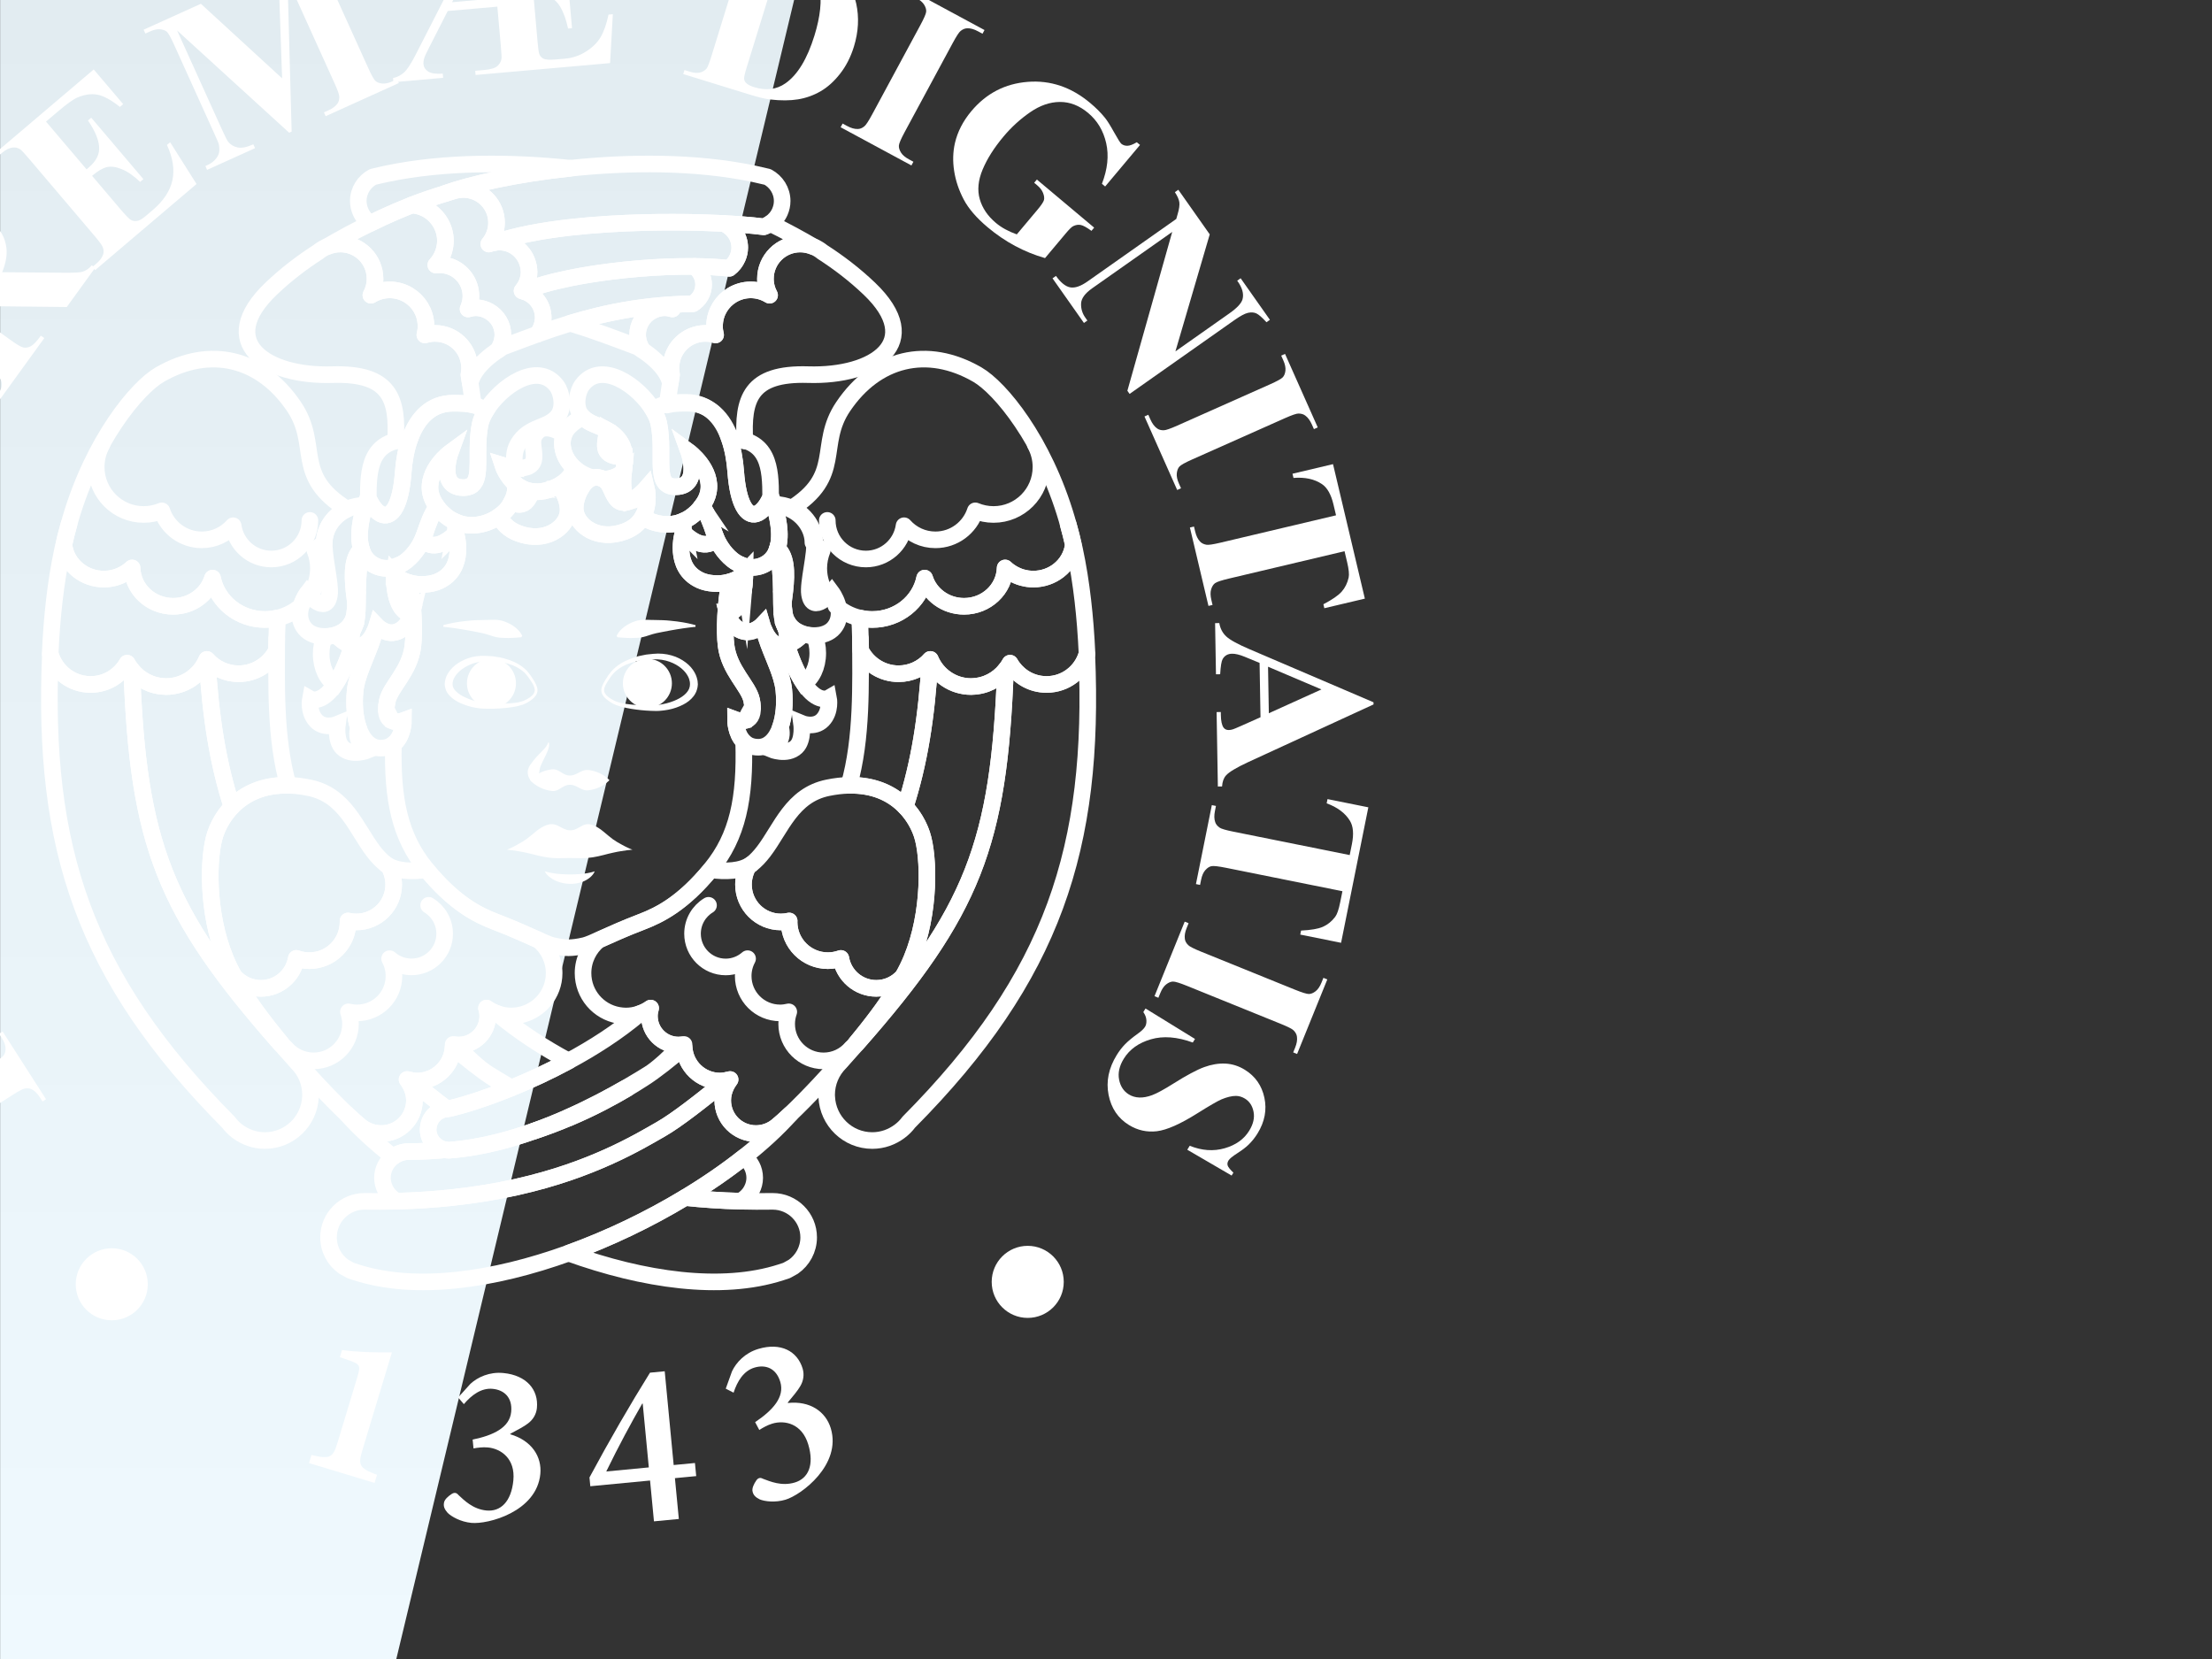 <?xml version="1.0" encoding="utf-8"?>
<!-- Generator: Adobe Illustrator 16.0.0, SVG Export Plug-In . SVG Version: 6.00 Build 0)  -->
<!DOCTYPE svg PUBLIC "-//W3C//DTD SVG 1.1//EN" "http://www.w3.org/Graphics/SVG/1.1/DTD/svg11.dtd">
<svg version="1.1" id="Livello_1" xmlns="http://www.w3.org/2000/svg" xmlns:xlink="http://www.w3.org/1999/xlink" x="0px" y="0px"
	 width="793.7px" height="595.28px" viewBox="0 0 793.7 595.28" enable-background="new 0 0 793.7 595.28" xml:space="preserve">
<rect x="0" y="0" width="793.7" height="595.28" fill="#333333" stroke="none"/>
<rect x="0.039" y="-0.098" display="none" fill="#F69799" width="793.946" height="595.492"/>
<linearGradient id="SVGID_1_" gradientUnits="userSpaceOnUse" x1="142.5" y1="595.394" x2="142.5" y2="-0.098">
	<stop  offset="0" style="stop-color:#EFF9FE"/>
	<stop  offset="1" style="stop-color:#E2ECF1"/>
</linearGradient>
<polygon fill="url(#SVGID_1_)" points="0.039,-0.098 284.962,-0.098 142.174,595.394 0.039,595.394 "/>
<g id="Ali_-_Basso">
	<path fill="none" stroke="#FFFFFF" stroke-width="5.956" stroke-linejoin="round" stroke-miterlimit="10" d="M161.062,397.811
		c4.934-1.104,12.821-3.556,21.955-7.238c-2.267-1.357-4.181-2.54-5.689-3.517c-4.465-2.842-9.902-7.2-14.762-11.361
		c-0.365,6.78-5.978,12.191-12.875,12.191c-0.757,0-1.499-0.087-2.237-0.234c3.883,3.224,8.456,6.917,12.846,10.228
		C160.553,397.85,160.803,397.811,161.062,397.811z"/>
	<path fill="none" stroke="#FFFFFF" stroke-width="5.956" stroke-linejoin="round" stroke-miterlimit="10" d="M203.634,401.035
		c-3.864,1.708-7.977,3.368-12.245,4.883c4.517-1.484,8.732-3.086,12.631-4.747C203.887,401.132,203.765,401.083,203.634,401.035z"
		/>
	<path fill="none" stroke="#FFFFFF" stroke-width="5.956" stroke-linejoin="round" stroke-miterlimit="10" d="M265.631,431.005
		c1.767-0.919,3.238-2.373,4.132-4.162c0.645-1.259,1.036-2.685,1.036-4.219c0-3.087-1.49-5.774-3.781-7.513
		c-6.36,5.041-13.515,9.963-21.194,14.585C252.003,430.36,258.587,430.819,265.631,431.005z"/>
	<path fill="none" stroke="#FFFFFF" stroke-width="5.956" stroke-linejoin="round" stroke-miterlimit="10" d="M159.694,412.563
		c-3.454-0.646-6.077-3.654-6.077-7.308c0-0.264,0.044-0.537,0.078-0.801c0.372-3.478,3.131-6.213,6.604-6.575
		c-4.391-3.311-8.963-7.004-12.846-10.228c-0.468-0.067-0.942-0.166-1.392-0.303c0.307,0.4,0.586,0.82,0.84,1.241
		c0.205,0.332,0.386,0.684,0.551,1.016c0.782,1.592,1.251,3.351,1.251,5.225c0,6.597-5.334,11.91-11.913,11.91
		c-2.829,0-5.437-0.978-7.479-2.629c-0.049-0.048-0.098-0.099-0.146-0.127c0,0,0,0-0.005,0c-1.241-0.996-2.853-2.461-4.748-4.249
		l0,0c4.557,5.11,10.194,10.306,16.606,15.376c1.572-1.192,3.522-1.915,5.641-1.915
		C151.132,413.196,155.474,412.963,159.694,412.563z"/>
	<path fill="none" stroke="#FFFFFF" stroke-width="5.956" stroke-linejoin="round" stroke-miterlimit="10" d="M277.256,431.064
		c-4.005,0.068-7.878,0.038-11.625-0.06c-7.044-0.186-13.628-0.645-19.807-1.309c-12.856,7.756-27.181,14.683-41.805,19.958
		c26.928,9.7,54.817,13.763,76.186,6.886c0.674-0.233,1.358-0.42,2.019-0.663c0,0,0.942-0.509,2.427-1.34
		c3.326-2.324,5.509-6.192,5.509-10.559C290.16,436.847,284.382,431.064,277.256,431.064z"/>
	<path fill="none" stroke="#FFFFFF" stroke-width="5.956" stroke-linejoin="round" stroke-miterlimit="10" d="M204.406,401.035
		c8.527-3.625,15.498-7.425,20.616-10.463c-0.166-0.077-0.336-0.136-0.493-0.204c-5.266,3.038-12.338,6.857-20.509,10.48
		C204.141,400.917,204.278,400.967,204.406,401.035z"/>
	<path fill="none" stroke="#FFFFFF" stroke-width="5.956" stroke-linejoin="round" stroke-miterlimit="10" d="M178.538,363.728
		c-1.422-0.469-2.759-1.153-3.972-2.002c0.27,0.899,0.44,1.837,0.44,2.832c0,5.765-4.66,10.424-10.423,10.424
		c-0.435,0-0.875-0.039-1.295-0.099c4.225,4.271,8.753,8.529,11.718,10.354c1.592,0.988,4.542,2.824,8.509,5.131
		c6.433-2.619,13.461-5.842,20.504-9.651C195.173,375.958,186.289,370.272,178.538,363.728z"/>
	<path fill="none" stroke="#FFFFFF" stroke-width="5.956" stroke-linejoin="round" stroke-miterlimit="10" d="M258.338,387.905
		c-6.897,0-12.504-5.421-12.871-12.211c-4.865,4.161-10.287,8.52-14.761,11.361c-1.508,0.977-3.419,2.159-5.685,3.517
		c-5.118,3.038-12.089,6.838-20.616,10.463c-0.128,0.048-0.25,0.097-0.386,0.136c-3.898,1.661-8.114,3.263-12.631,4.747
		c-4.016,1.408-8.186,2.707-12.426,3.792c-5.876,1.484-11.899,2.549-17.901,2.998c-0.474,0-0.919-0.058-1.367-0.146
		c-4.221,0.4-8.563,0.634-13.033,0.634c-2.119,0-4.069,0.723-5.641,1.915c-2.286,1.738-3.79,4.426-3.79,7.513
		c0,1.534,0.401,2.96,1.041,4.239c0.903,1.769,2.364,3.223,4.142,4.142c7.033-0.186,13.623-0.645,19.807-1.309
		c16.86-1.797,30.644-5.188,41.8-9.007c10.579-3.625,18.8-7.6,25.057-10.979c0.136-0.078,0.269-0.146,0.411-0.215
		c2.925-1.592,5.417-3.048,7.507-4.24c2.984-1.69,6.789-4.377,10.746-7.376c4.386-3.311,8.967-7.004,12.836-10.208
		C259.852,387.808,259.11,387.905,258.338,387.905z"/>
	<path fill="none" stroke="#FFFFFF" stroke-width="5.956" stroke-linejoin="round" stroke-miterlimit="10" d="M278.872,403.984
		L278.872,403.984c-0.044,0.028-0.097,0.079-0.146,0.127c-2.047,1.651-4.655,2.629-7.484,2.629c-6.574,0-11.913-5.313-11.913-11.91
		c0-1.874,0.475-3.633,1.247-5.225c0.17-0.332,0.355-0.684,0.557-1.016c0.258-0.421,0.537-0.841,0.839-1.241
		c-0.454,0.156-0.923,0.235-1.396,0.322c-3.87,3.204-8.451,6.897-12.836,10.208c-3.957,2.999-7.762,5.686-10.746,7.376
		c-2.09,1.192-4.582,2.648-7.507,4.24c-0.142,0.068-0.274,0.137-0.411,0.215c-6.257,3.38-14.478,7.354-25.057,10.979
		c-11.156,3.819-24.94,7.21-41.8,9.007c-6.184,0.664-12.774,1.123-19.807,1.309c-3.756,0.098-7.629,0.128-11.634,0.06
		c-7.126,0-12.899,5.782-12.899,12.914c0,4.366,2.178,8.234,5.508,10.559c1.48,0.85,2.428,1.34,2.428,1.34
		c0.655,0.243,1.348,0.43,2.012,0.663c21.379,6.877,49.264,2.814,76.192-6.886c14.624-5.275,28.949-12.202,41.805-19.958
		c7.679-4.622,14.834-9.544,21.194-14.585c6.413-5.07,12.054-10.266,16.597-15.366c0,0,0,0,0-0.01
		C281.734,401.523,280.108,402.988,278.872,403.984z"/>
	<path fill="none" stroke="#FFFFFF" stroke-width="5.956" stroke-linejoin="round" stroke-miterlimit="10" d="M243.45,374.981
		c-5.753,0-10.428-4.659-10.428-10.424c0-0.995,0.182-1.933,0.44-2.832c-1.206,0.869-2.545,1.533-3.97,2.002
		c-7.743,6.545-16.622,12.23-25.472,16.989c-7.043,3.81-14.072,7.032-20.504,9.651c-0.171,0.068-0.327,0.127-0.499,0.204
		c-9.134,3.683-17.021,6.135-21.955,7.238c-0.259,0-0.508,0.039-0.762,0.068c-3.473,0.362-6.232,3.098-6.604,6.575
		c-0.034,0.264-0.078,0.537-0.078,0.801c0,3.653,2.624,6.662,6.077,7.308c0.448,0.088,0.893,0.146,1.367,0.146
		c6.002-0.449,12.025-1.514,17.901-2.998c4.24-1.085,8.41-2.384,12.426-3.792c4.269-1.515,8.381-3.175,12.245-4.883
		c0.131-0.068,0.258-0.118,0.386-0.187c8.171-3.623,15.243-7.442,20.509-10.48c3.961-2.307,6.911-4.143,8.493-5.12
		c2.966-1.836,7.503-6.095,11.723-10.354C244.321,374.942,243.896,374.981,243.45,374.981z"/>
	<path fill="none" stroke="#FFFFFF" stroke-width="5.956" stroke-linejoin="round" stroke-miterlimit="10" d="M314.416,354.633
		c-6.385,0-11.673-4.649-12.706-10.734c-1.459,0.517-3.023,0.8-4.664,0.8c-7.674,0-13.9-6.223-13.9-13.891
		c0-0.117,0.023-0.235,0.023-0.342c-0.957,0.225-1.963,0.342-2.998,0.342c-7.396,0-13.398-6.007-13.398-13.403
		c0-2.344,0.61-4.532,1.662-6.455c0.376-0.245,0.727-0.519,1.088-0.812c-3.608,2.49-9.152,2.716-14.531,1.935
		c-9.983,12.111-18.218,16.234-24.783,18.735c-6.824,2.618-11.923,4.981-15.488,6.585c-3.372,2.812-5.52,7.052-5.52,11.77
		c0,7.591,5.47,13.864,12.669,15.142c0.89,0.146,1.793,0.254,2.721,0.254c1.714,0,3.36-0.293,4.899-0.83
		c1.425-0.469,2.764-1.133,3.97-2.002c-0.258,0.899-0.44,1.837-0.44,2.832c0,5.765,4.675,10.424,10.428,10.424
		c0.445,0,0.871-0.039,1.294-0.087c0.23-0.04,0.47-0.069,0.699-0.119c0,0.079-0.009,0.138-0.009,0.206
		c0,0.234,0.023,0.479,0.033,0.713c0.366,6.79,5.974,12.211,12.871,12.211c0.772,0,1.514-0.098,2.238-0.234
		c0.473-0.087,0.942-0.166,1.396-0.322c-0.547,0.693-1.006,1.476-1.396,2.257c-0.772,1.592-1.247,3.351-1.247,5.225
		c0,6.597,5.338,11.91,11.913,11.91c2.829,0,5.437-0.978,7.484-2.629c0.049-0.048,0.102-0.099,0.146-0.127l0,0
		c1.236-0.996,2.862-2.461,4.743-4.249c11.552-10.97,33.283-35.04,40.375-49.37C321.615,352.992,318.226,354.633,314.416,354.633z"
		/>
	
		<path fill="none" stroke="#FFFFFF" stroke-width="5.956" stroke-linecap="round" stroke-linejoin="round" stroke-miterlimit="10" d="
		M254.226,324.839c-3.443,2.08-5.734,5.87-5.734,10.198c0,6.585,5.323,11.918,11.903,11.918c2.998,0,5.753-1.143,7.849-2.97
		c-0.996,1.856-1.567,3.976-1.567,6.233c0,7.325,5.924,13.227,13.236,13.227c1.074,0,2.12-0.147,3.111-0.381
		c-0.479,1.366-0.752,2.813-0.752,4.365c0,7.298,5.93,13.229,13.237,13.229c4,0,7.585-1.77,10.003-4.581"/>
	<path fill="none" stroke="#FFFFFF" stroke-width="5.956" stroke-linejoin="round" stroke-miterlimit="10" d="M77.232,299.374
		c2.983-8.931,12.743-21.025,33.75-16.707c12.963,2.638,16.725,14.595,23.041,22.842c1.338,1.758,2.807,3.32,4.498,4.629
		c0.357,0.293,0.699,0.566,1.084,0.812c1.055,1.904,1.655,4.111,1.655,6.455c0,7.396-5.993,13.403-13.397,13.403
		c-1.036,0-2.037-0.117-2.994-0.342c0,0.106,0.015,0.225,0.015,0.342c0,7.668-6.218,13.891-13.901,13.891
		c-1.636,0-3.204-0.302-4.66-0.829c-1.035,6.104-6.32,10.764-12.704,10.764c-3.805,0-7.2-1.641-9.568-4.268
		c-1.187-2.014-2.218-4.152-3.121-6.369C74.11,327.554,74.598,307.267,77.232,299.374z"/>
	<path fill="none" stroke="#FFFFFF" stroke-width="5.956" stroke-linejoin="round" stroke-miterlimit="10" d="M93.618,354.633
		c6.384,0,11.669-4.649,12.704-10.734c1.456,0.517,3.023,0.8,4.66,0.8c7.683,0,13.901-6.223,13.901-13.891
		c0-0.117-0.015-0.235-0.015-0.342c0.957,0.225,1.958,0.342,2.994,0.342c7.405,0,13.397-6.007,13.397-13.403
		c0-2.344-0.601-4.532-1.655-6.455c-0.385-0.245-0.727-0.519-1.084-0.812c3.604,2.49,9.148,2.716,14.521,1.935
		c9.979,12.111,18.224,16.234,24.778,18.735c6.829,2.618,11.928,4.981,15.494,6.585c3.375,2.812,5.52,7.052,5.52,11.77
		c0,7.591-5.471,13.864-12.675,15.142c-0.88,0.146-1.783,0.254-2.707,0.254c-1.718,0-3.37-0.293-4.913-0.83
		c-1.422-0.469-2.759-1.133-3.972-2.002c0.27,0.899,0.44,1.837,0.44,2.832c0,5.765-4.66,10.424-10.423,10.424
		c-0.435,0-0.875-0.039-1.295-0.087c-0.234-0.04-0.468-0.069-0.692-0.119c0,0.079,0.009,0.138,0.009,0.206
		c0,0.234-0.023,0.479-0.039,0.713c-0.365,6.79-5.978,12.211-12.875,12.211c-0.757,0-1.499-0.098-2.237-0.234
		c-0.468-0.087-0.942-0.166-1.392-0.322c0.557,0.693,1.002,1.476,1.392,2.257c0.782,1.592,1.251,3.351,1.251,5.225
		c0,6.597-5.334,11.91-11.913,11.91c-2.829,0-5.437-0.978-7.479-2.629c-0.049-0.048-0.098-0.099-0.146-0.127c0,0,0,0-0.005,0
		c-1.241-0.996-2.853-2.461-4.748-4.249c-11.547-10.97-33.282-35.04-40.364-49.37C86.418,352.992,89.813,354.633,93.618,354.633z"/>
	
		<path fill="none" stroke="#FFFFFF" stroke-width="5.956" stroke-linecap="round" stroke-linejoin="round" stroke-miterlimit="10" d="
		M153.803,324.839c3.449,2.08,5.749,5.87,5.749,10.198c0,6.565-5.328,11.898-11.912,11.898c-3.004,0-5.749-1.123-7.844-2.95
		c0.996,1.837,1.558,3.976,1.558,6.233c0,7.297-5.92,13.227-13.232,13.227c-1.074,0-2.109-0.147-3.105-0.381
		c0.473,1.366,0.743,2.813,0.743,4.347c0,7.298-5.92,13.237-13.232,13.237c-4,0-7.576-1.76-10.004-4.571"/>
	<path fill="none" stroke="#FFFFFF" stroke-width="5.956" stroke-linejoin="round" stroke-miterlimit="10" d="M330.798,299.374
		c-2.979-8.931-12.748-21-33.751-16.707c-12.963,2.638-16.724,14.595-23.03,22.842c-1.343,1.758-2.804,3.359-4.494,4.629
		c-0.361,0.293-0.712,0.566-1.088,0.812c-1.052,1.923-1.662,4.111-1.662,6.455c0,7.396,6.003,13.403,13.398,13.403
		c1.035,0,2.041-0.117,2.998-0.342c0,0.106-0.023,0.225-0.023,0.342c0,7.668,6.227,13.891,13.9,13.891
		c1.641,0,3.204-0.283,4.664-0.8c1.032,6.085,6.321,10.734,12.706,10.734c3.81,0,7.199-1.641,9.573-4.268
		c1.173-2.014,2.207-4.152,3.126-6.369C333.924,327.554,333.425,307.267,330.798,299.374z"/>
</g>
<g id="Ala_-_SX">
	<path fill="none" stroke="#FFFFFF" stroke-width="5.956" stroke-linejoin="round" stroke-miterlimit="10" d="M103.426,281.788
		c-4.835-16.91-4.171-36.657-4.133-52.708c-0.035,1.456-0.063,2.902-0.083,4.357c-2.535,4.933-7.664,8.309-13.593,8.309
		c-4.485,0-8.5-1.935-11.293-5.017c1.275,20.998,3.859,37.058,8.899,52.776C87.547,285.031,94.068,281.573,103.426,281.788z"/>
	<path fill="none" stroke="#FFFFFF" stroke-width="5.956" stroke-linejoin="round" stroke-miterlimit="10" d="M84.05,350.365
		c-1.187-2.014-2.218-4.152-3.121-6.369c-6.818-16.442-6.331-36.729-3.697-44.622c1.063-3.177,3.013-6.763,5.992-9.869
		c-5.041-15.718-7.625-31.778-8.899-52.776c-0.034-0.034-0.087-0.073-0.121-0.112c-2.394,5.715-8.03,9.729-14.61,9.729
		c-0.147,0-0.283-0.025-0.43-0.025c-4.826-0.131-9.08-2.412-11.898-5.929c2.32,62.186,11.512,86.615,53.361,134.141
		c0.083-0.069,0.156-0.186,0.23-0.265C93.765,365.73,87.332,357.007,84.05,350.365L84.05,350.365z"/>
	<path fill="none" stroke="#FFFFFF" stroke-width="5.956" stroke-linejoin="round" stroke-miterlimit="10" d="M45.62,237.96
		c-2.267,3.986-6.287,6.833-11.01,7.488c-0.684,0.092-1.392,0.146-2.1,0.146c-6.838,0-12.587-4.552-14.438-10.79
		c-2.955,69.2,11.966,115.521,63.882,167.851c0.923,1.24,2.008,2.335,3.224,3.262c2.754,2.063,6.159,3.322,9.871,3.322
		c8.811,0,15.978-6.975,16.348-15.698c0-0.225,0.024-0.459,0.024-0.694c0-4.502-1.812-8.575-4.752-11.527
		c-0.015-0.019-0.015-0.019-0.02-0.019c-2.085-2.335-4.073-4.571-6.022-6.769c-41.85-47.525-51.042-71.955-53.361-134.141
		C46.649,239.636,46.083,238.83,45.62,237.96z"/>
	<path fill="none" stroke="#FFFFFF" stroke-width="5.956" stroke-linejoin="round" stroke-miterlimit="10" d="M95.064,222.281
		c-9.325,0-17.092-6.388-18.806-14.843c-1.811,5.842-7.453,10.11-14.134,10.11c-8.021,0-14.522-6.13-14.737-13.754
		c-0.756,0.713-1.587,1.329-2.481,1.865c-2.217,1.338-4.839,2.13-7.653,2.13c-3.454,0-6.614-1.177-9.095-3.107
		c-2.881-2.256-4.84-5.543-5.235-9.28c0.542-2.481,1.162-4.895,1.821-7.249l-0.015,0.005c-3.365,11.601-5.183,24.505-6.12,36.452
		c-0.273,3.434-0.464,6.78-0.61,10.003c0.015,0.074,0.054,0.127,0.074,0.191c1.851,6.237,7.6,10.79,14.438,10.79
		c0.708,0,1.417-0.054,2.1-0.146c4.723-0.655,8.743-3.502,11.01-7.488c0.463,0.869,1.029,1.675,1.646,2.432
		c2.818,3.517,7.072,5.798,11.898,5.929c0.147,0,0.283,0.025,0.43,0.025c6.58,0,12.216-4.015,14.61-9.729
		c0.034,0.039,0.087,0.078,0.121,0.112c2.794,3.082,6.809,5.017,11.293,5.017c5.929,0,11.058-3.375,13.593-8.309
		c0.02-1.456,0.048-2.902,0.083-4.357c0.063-2.505,0.161-4.987,0.323-7.351C98.151,222.067,96.637,222.281,95.064,222.281z"/>
	<path fill="none" stroke="#FFFFFF" stroke-width="5.956" stroke-linejoin="round" stroke-miterlimit="10" d="M105.462,145.846
		c-11.741-17.358-30.063-21.887-48.139-11.419c-8.152,4.713-23.758,23.484-32.091,51.96c-0.176,0.582-0.327,1.183-0.489,1.768
		c-0.66,2.354-1.28,4.767-1.821,7.249c0.396,3.736,2.354,7.023,5.235,9.28l0,0c0,0,0,0,0.011,0c0.605,0.475,1.255,0.904,1.939,1.281
		c0.024,0.009,0.053,0.024,0.067,0.039c0.68,0.361,1.378,0.684,2.116,0.933c0.043,0.02,0.092,0.034,0.151,0.048
		c0.718,0.244,1.459,0.45,2.231,0.577c0.054,0.015,0.112,0.02,0.167,0.024c0.782,0.123,1.587,0.205,2.413,0.205
		c0.634,0,1.256-0.059,1.871-0.127c0.146-0.019,0.288-0.043,0.424-0.059c0.582-0.088,1.144-0.215,1.686-0.356
		c0.029-0.015,0.059-0.02,0.088-0.025c0.625-0.175,1.236-0.4,1.827-0.654c0.015-0.01,0.039-0.02,0.059-0.024
		c1.553-0.684,2.97-1.606,4.18-2.75c0.215,7.624,6.717,13.754,14.737,13.754c6.681,0,12.323-4.269,14.134-10.11
		c1.714,8.455,9.481,14.843,18.806,14.843c1.572,0,3.087-0.214,4.552-0.552c0.068-0.02,0.146-0.024,0.219-0.034
		c3.131-0.777,5.944-2.271,8.24-4.303c0.762-2.623,2.194-4.538,2.194-4.538s0.355,0.425,0.918,0.981
		c1.919-2.862,3.053-6.256,3.053-9.91c0-2.301-0.46-4.488-1.265-6.511l3.37-2.755c0.005-0.327,0.02-0.649,0.044-0.938
		c0.381-4.24,3.243-8.792,8.151-11.029C105.071,170.688,114.943,159.845,105.462,145.846z"/>
	
		<path fill="none" stroke="#FFFFFF" stroke-width="5.956" stroke-linecap="round" stroke-linejoin="round" stroke-miterlimit="10" d="
		M36.628,159.396c-1.353,2.427-2.105,5.221-2.105,8.187c0,9.397,7.615,17.016,17.017,17.016c2.32,0,4.523-0.469,6.541-1.304
		c1.959,6.042,7.634,10.404,14.326,10.404c4.479,0,8.494-1.958,11.249-5.06c0.933,6.745,6.697,11.938,13.69,11.938
		c7.649,0,13.848-6.199,13.848-13.847"/>
</g>
<g id="Ala_-_DX">
	<path fill="none" stroke="#FFFFFF" stroke-width="5.956" stroke-linejoin="round" stroke-miterlimit="10" d="M304.609,281.788
		c4.834-16.91,4.17-36.657,4.126-52.708c0.034,1.456,0.073,2.902,0.093,4.357c2.539,4.933,7.659,8.309,13.597,8.309
		c4.475,0,8.5-1.935,11.284-5.017c-1.27,20.998-3.858,37.058-8.91,52.776C320.492,285.031,313.976,281.573,304.609,281.788z"/>
	<path fill="none" stroke="#FFFFFF" stroke-width="5.956" stroke-linejoin="round" stroke-miterlimit="10" d="M323.989,350.365
		c1.173-2.014,2.207-4.152,3.126-6.369c6.809-16.461,6.31-36.749,3.683-44.622c-1.065-3.177-2.999-6.763-5.999-9.869
		c5.051-15.718,7.64-31.778,8.91-52.776c0.029-0.034,0.078-0.073,0.117-0.117c2.394,5.71,8.04,9.734,14.614,9.734
		c0.146,0,0.293-0.025,0.429-0.025c4.817-0.136,9.076-2.417,11.898-5.929c-2.314,62.186-11.497,86.615-53.366,134.141
		c-0.073-0.069-0.146-0.186-0.219-0.265C314.269,365.73,320.688,357.007,323.989,350.365L323.989,350.365z"/>
	<path fill="none" stroke="#FFFFFF" stroke-width="5.956" stroke-linejoin="round" stroke-miterlimit="10" d="M362.419,237.96
		c2.277,3.971,6.29,6.833,10.998,7.488c0.705,0.092,1.389,0.146,2.111,0.146c6.837,0,12.589-4.563,14.436-10.79
		c2.94,69.2-11.955,115.521-63.883,167.851c-0.918,1.24-2.013,2.335-3.234,3.243c-2.736,2.072-6.145,3.341-9.857,3.341
		c-8.806,0-15.972-6.975-16.348-15.698c-0.005-0.234-0.033-0.459-0.033-0.694c0-4.502,1.826-8.575,4.761-11.546
		c0.006,0,0.011,0,0.011,0c2.09-2.335,4.078-4.571,6.021-6.769c41.869-47.525,51.052-71.955,53.366-134.141
		C361.384,239.636,361.961,238.83,362.419,237.96z"/>
	<path fill="none" stroke="#FFFFFF" stroke-width="5.956" stroke-linejoin="round" stroke-miterlimit="10" d="M312.97,222.281
		c9.32,0,17.085-6.388,18.805-14.843c1.817,5.842,7.463,10.11,14.146,10.11c8.011,0,14.517-6.13,14.741-13.754
		c0.743,0.713,1.582,1.329,2.472,1.865c2.217,1.338,4.844,2.13,7.667,2.13c3.448,0,6.594-1.177,9.064-3.107
		c2.892-2.256,4.854-5.543,5.256-9.28c-0.547-2.491-1.173-4.895-1.827-7.249l0.029,0.005c3.351,11.601,5.157,24.5,6.104,36.452
		c0.273,3.434,0.468,6.78,0.616,10.003c-0.02,0.074-0.059,0.127-0.079,0.191c-1.846,6.227-7.599,10.79-14.436,10.79
		c-0.723,0-1.407-0.054-2.111-0.146c-4.708-0.655-8.721-3.517-10.998-7.488c-0.458,0.869-1.035,1.675-1.652,2.432
		c-2.822,3.512-7.081,5.793-11.898,5.929c-0.136,0-0.283,0.025-0.429,0.025c-6.574,0-12.221-4.024-14.614-9.734
		c-0.04,0.044-0.088,0.083-0.117,0.117c-2.784,3.082-6.809,5.017-11.284,5.017c-5.938,0-11.058-3.375-13.597-8.309
		c-0.02-1.456-0.059-2.902-0.093-4.357c-0.063-2.505-0.151-4.997-0.308-7.351C309.883,222.067,311.396,222.281,312.97,222.281z"/>
	<path fill="none" stroke="#FFFFFF" stroke-width="5.956" stroke-linejoin="round" stroke-miterlimit="10" d="M302.566,145.846
		c11.752-17.358,30.069-21.887,48.15-11.419c8.158,4.713,23.755,23.484,32.097,51.96c0.157,0.582,0.304,1.183,0.479,1.768
		c0.654,2.354,1.28,4.758,1.827,7.249c-0.402,3.736-2.364,7.023-5.256,9.28l0,0l0,0c-0.604,0.475-1.26,0.904-1.943,1.275
		c-0.019,0.015-0.049,0.029-0.079,0.044c-0.654,0.361-1.367,0.674-2.1,0.933c-0.038,0.02-0.077,0.034-0.146,0.048
		c-0.723,0.244-1.466,0.45-2.238,0.577c-0.04,0.015-0.117,0.02-0.157,0.024c-0.792,0.123-1.592,0.205-2.403,0.205
		c-0.655,0-1.27-0.059-1.895-0.127c-0.127-0.019-0.283-0.043-0.42-0.059c-0.576-0.098-1.143-0.215-1.689-0.356
		c-0.029-0.015-0.059-0.02-0.079-0.025c-0.626-0.175-1.241-0.4-1.817-0.654c-0.029-0.01-0.058-0.02-0.058-0.029
		c-1.563-0.679-2.989-1.602-4.181-2.745c-0.224,7.624-6.73,13.754-14.741,13.754c-6.683,0-12.328-4.269-14.146-10.11
		c-1.719,8.455-9.485,14.843-18.805,14.843c-1.573,0-3.087-0.214-4.542-0.552c-0.083-0.02-0.161-0.024-0.234-0.039
		c-3.13-0.772-5.93-2.267-8.23-4.298c-0.762-2.623-2.198-4.547-2.198-4.547s-0.361,0.43-0.918,0.991
		c-1.915-2.862-3.053-6.256-3.053-9.91c0-2.301,0.464-4.488,1.265-6.511l-3.37-2.755c0-0.327-0.01-0.649-0.039-0.938
		c-0.391-4.24-3.244-8.792-8.157-11.029C302.967,170.688,293.096,159.845,302.566,145.846z"/>
	
		<path fill="none" stroke="#FFFFFF" stroke-width="5.956" stroke-linecap="round" stroke-linejoin="round" stroke-miterlimit="10" d="
		M371.414,159.396c1.339,2.427,2.092,5.221,2.092,8.187c0,9.397-7.619,17.016-17.017,17.016c-2.315,0-4.512-0.469-6.535-1.304
		c-1.963,6.042-7.619,10.404-14.321,10.404c-4.484,0-8.489-1.958-11.243-5.06c-0.938,6.745-6.712,11.938-13.707,11.938
		c-7.644,0-13.842-6.199-13.842-13.847"/>
</g>
<g id="Ali_-_Alto">
	
		<path fill="none" stroke="#FFFFFF" stroke-width="5.956" stroke-linecap="round" stroke-linejoin="round" stroke-miterlimit="10" d="
		M147.732,73.572c3.912-1.529,7.98-2.907,12.107-4.162c0.006-0.009,0.015-0.048,0.015-0.048c9.017-3.263,25.531-6.96,44.751-8.992
		c-20.764-2.199-44.697-2.438-65.788,1.973c-1.69,0.356-3.361,0.733-5.006,1.143c-3.112,1.65-5.251,4.884-5.251,8.65
		c0,1.373,0.313,2.663,0.826,3.849c0.732,1.705,1.968,3.13,3.482,4.181c1.42-0.699,2.853-1.397,4.327-2.085
		C140.587,76.523,144.103,74.999,147.732,73.572z"/>
	
		<path fill="none" stroke="#FFFFFF" stroke-width="5.956" stroke-linecap="round" stroke-linejoin="round" stroke-miterlimit="10" d="
		M240.72,132.038c0-0.898,0.118-1.753,0.298-2.593c0.239-1.143,0.626-2.243,1.168-3.249c1.299-2.447,3.399-4.401,5.949-5.529
		c1.523-0.669,3.218-1.045,4.992-1.045c1.265,0,2.491,0.195,3.643,0.551c-0.253-1.016-0.399-2.065-0.399-3.155
		c0-0.244,0.02-0.488,0.038-0.723c0.245-4.425,2.682-8.245,6.257-10.408c1.959-1.182,4.25-1.875,6.711-1.875
		c2.485,0,4.787,0.704,6.764,1.91c-0.952-1.754-1.49-3.766-1.49-5.9c0-6.893,5.588-12.464,12.48-12.464
		c1.705,0,3.327,0.361,4.811,0.986c-4.621-2.721-9.895-5.587-15.595-8.376c-0.718,0.493-1.476,0.928-2.316,1.207
		c-2.271-0.289-5.031-0.567-8.172-0.806c-1.934-0.146-4.02-0.279-6.212-0.391c3.395,1.46,5.783,4.782,5.783,8.655
		c0,1.31-0.292,2.555-0.796,3.683c-0.649,1.485-1.675,2.784-2.964,3.761c-3.825-0.41-8.044-0.639-12.523-0.684
		c1.998,1.48,3.321,3.834,3.321,6.516c0,2.901-1.539,5.431-3.82,6.867c-2.741,0.048-5.368,0.181-7.942,0.352
		c0.152,0.528,0.337,1.05,0.558,1.544c-0.885-0.27-1.808-0.45-2.779-0.45c-1.011,0-1.968,0.18-2.882,0.474
		c-0.665,0.22-1.309,0.494-1.905,0.835c-2.926,1.67-4.914,4.782-4.914,8.396c0,0.776,0.117,1.524,0.293,2.252
		c0.136,0.552,0.322,1.07,0.533,1.578c0.244,0.591,0.542,1.157,0.908,1.675c1.558,1.055,3.121,2.237,4.543,3.541
		c2.642,2.408,4.752,5.212,5.46,8.25l0.44-2.975C240.809,133.669,240.72,132.854,240.72,132.038z"/>
	
		<path fill="none" stroke="#FFFFFF" stroke-width="5.956" stroke-linecap="round" stroke-linejoin="round" stroke-miterlimit="10" d="
		M240.706,109.326c-0.005,0-0.005,0-0.01,0c-9.763,0.635-18.394,2.081-26.36,4.01c-3.351,0.806-6.58,1.709-9.725,2.657
		c4.039,1.226,7.957,2.54,11.776,3.917c3.277,1.172,6.496,2.383,9.71,3.59c0.894,0.332,1.788,0.669,2.671,1.006
		c0.576,0.362,1.157,0.728,1.749,1.124c-0.366-0.518-0.664-1.084-0.908-1.675c-0.21-0.508-0.396-1.025-0.533-1.578
		c-0.176-0.728-0.293-1.476-0.293-2.252c0-3.614,1.988-6.726,4.914-8.396c0.596-0.342,1.24-0.615,1.905-0.835
		c0.914-0.293,1.871-0.474,2.882-0.474c0.972,0,1.895,0.18,2.779,0.45C241.042,110.376,240.857,109.854,240.706,109.326z"/>
	
		<path fill="none" stroke="#FFFFFF" stroke-width="5.956" stroke-linecap="round" stroke-linejoin="round" stroke-miterlimit="10" d="
		M311.905,103.553c-5.314-5.07-11.034-9.412-16.822-13.14c-0.836-0.688-1.768-1.26-2.755-1.724
		c-0.126-0.059-0.259-0.098-0.386-0.147c-1.484-0.625-3.106-0.986-4.811-0.986c-6.892,0-12.48,5.572-12.48,12.464
		c0,2.134,0.538,4.146,1.49,5.9c-1.978-1.206-4.279-1.91-6.764-1.91c-2.462,0-4.752,0.693-6.711,1.875
		c-3.575,2.164-6.013,5.983-6.257,10.408c-0.019,0.235-0.038,0.479-0.038,0.723c0,1.09,0.146,2.139,0.399,3.155
		c-1.152-0.356-2.378-0.551-3.643-0.551c-1.773,0-3.468,0.376-4.992,1.045c-2.55,1.128-4.65,3.082-5.949,5.529
		c-0.542,1.006-0.929,2.105-1.168,3.249c-0.18,0.84-0.298,1.694-0.298,2.593c0,0.816,0.088,1.632,0.24,2.408l-0.44,2.975
		l-1.178,7.908c2.204-0.577,4.504-0.645,7.336-0.645c7.82,0,12.846,5.251,15.552,12.958l0,0c1.934,0.02,3.594,0.24,5.05,0.615
		c-0.86-15,1.807-24.466,22.703-23.831C313.858,135.155,332.126,122.855,311.905,103.553z"/>
	
		<path fill="none" stroke="#FFFFFF" stroke-width="5.956" stroke-linecap="round" stroke-linejoin="round" stroke-miterlimit="10" d="
		M275.414,63.486c-1.655-0.41-3.321-0.787-5.006-1.143c-21.101-4.411-45.039-4.171-65.802-1.973
		c-19.22,2.031-35.734,5.729-44.751,8.992c0,0-0.009,0.039-0.015,0.048c0.87-0.264,1.724-0.566,2.604-0.806
		c0.308-0.088,0.605-0.18,0.903-0.259c0.924-0.234,1.886-0.361,2.877-0.361c6.174,0,11.248,4.68,11.874,10.677
		c0.034,0.391,0.059,0.792,0.063,1.187c0,0.024,0,0.039,0,0.068c0,2.907-1.041,5.563-2.765,7.64
		c0.757-0.289,1.558-0.464,2.369-0.586c0.059-0.01,0.117-0.024,0.177-0.044c7.306-2.49,16.63-4.2,26.663-5.348
		c8.567-0.957,17.647-1.505,26.454-1.729c7.049-0.176,13.881-0.151,20.157,0.005c0.523,0.02,1.071,0.029,1.583,0.049
		c2.384,0.069,4.674,0.161,6.848,0.273c2.193,0.112,4.279,0.245,6.212,0.391c3.141,0.239,5.901,0.518,8.172,0.806
		c0.84-0.279,1.598-0.714,2.316-1.207c1.514-1.051,2.75-2.477,3.491-4.191c0.509-1.176,0.816-2.466,0.816-3.839
		C280.655,68.371,278.51,65.137,275.414,63.486z"/>
	
		<path fill="none" stroke="#FFFFFF" stroke-width="5.956" stroke-linecap="round" stroke-linejoin="round" stroke-miterlimit="10" d="
		M175.524,111.729c-0.596-0.352-1.24-0.615-1.905-0.835c-0.903-0.293-1.87-0.474-2.882-0.474c-0.977,0-1.895,0.18-2.783,0.45
		c0.229-0.494,0.406-1.016,0.557-1.544c0.297-0.996,0.459-2.018,0.459-3.101c0-4.948-3.19-9.134-7.629-10.634
		C160.206,95.214,159,95,157.745,95c-0.464,0-0.918,0.033-1.367,0.087c1.402-1.504,2.442-3.355,2.994-5.412
		c0.278-1.055,0.449-2.154,0.449-3.306c0-2.384-0.678-4.602-1.806-6.516c-0.826-1.377-1.891-2.603-3.151-3.585
		c-1.998-1.553-4.45-2.535-7.131-2.696c-3.63,1.426-7.146,2.951-10.536,4.509c-1.474,0.688-2.907,1.387-4.327,2.085
		c-5.701,2.789-10.976,5.655-15.596,8.371c1.49-0.62,3.107-0.996,4.821-0.996c6.891,0,12.47,5.587,12.47,12.474
		c0,2.14-0.542,4.152-1.485,5.906c1.974-1.206,4.289-1.91,6.761-1.91c2.466,0,4.752,0.693,6.715,1.875
		c3.575,2.159,6.022,5.983,6.267,10.398c0.005,0.245,0.034,0.489,0.034,0.733c0,1.09-0.152,2.139-0.405,3.155
		c1.147-0.356,2.369-0.551,3.638-0.551c1.783,0,3.473,0.376,5.002,1.045c2.54,1.123,4.64,3.082,5.95,5.529
		c0.532,1.006,0.918,2.105,1.171,3.249c0.177,0.84,0.284,1.694,0.284,2.593c0,0.816-0.079,1.632-0.24,2.408l0.455,2.97
		c0.698-3.033,2.807-5.836,5.456-8.249c1.421-1.3,2.979-2.482,4.546-3.537c0.358-0.523,0.654-1.089,0.9-1.675
		c0.219-0.508,0.4-1.036,0.532-1.578c0.17-0.728,0.293-1.476,0.293-2.252C180.438,116.511,178.449,113.399,175.524,111.729z"/>
	
		<path fill="none" stroke="#FFFFFF" stroke-width="5.956" stroke-linecap="round" stroke-linejoin="round" stroke-miterlimit="10" d="
		M194.885,113.336c-0.151-2.667-1.368-5.041-3.233-6.711c-1.045-0.942-2.31-1.646-3.688-2.075c-0.214-0.059-0.419-0.142-0.644-0.195
		c1.548-1.852,2.524-4.21,2.524-6.819c0-0.043-0.015-0.087-0.015-0.146c-0.024-1.168-0.249-2.286-0.615-3.336
		c-1.451-4.187-5.388-7.209-10.063-7.209c-0.483,0-0.933,0.068-1.387,0.126c-0.811,0.122-1.611,0.297-2.369,0.586
		c1.724-2.077,2.765-4.733,2.765-7.64c0-0.029,0-0.044,0-0.068c-0.005-0.396-0.029-0.796-0.063-1.187
		c-0.625-5.998-5.7-10.677-11.874-10.677c-0.991,0-1.954,0.127-2.877,0.361c-0.298,0.079-0.595,0.171-0.903,0.259
		c-0.88,0.239-1.734,0.542-2.604,0.806c-4.127,1.255-8.195,2.633-12.107,4.162c2.681,0.161,5.133,1.143,7.131,2.696
		c1.26,0.982,2.325,2.208,3.151,3.585c1.128,1.915,1.806,4.132,1.806,6.516c0,1.152-0.17,2.251-0.449,3.306
		c-0.551,2.057-1.592,3.908-2.994,5.412c0.449-0.054,0.903-0.087,1.367-0.087c1.255,0,2.461,0.214,3.595,0.59
		c4.439,1.5,7.629,5.686,7.629,10.634c0,1.083-0.162,2.105-0.459,3.101c-0.151,0.528-0.328,1.05-0.557,1.544
		c0.888-0.27,1.806-0.45,2.783-0.45c1.012,0,1.979,0.18,2.882,0.474c0.666,0.22,1.309,0.483,1.905,0.835
		c2.925,1.67,4.915,4.782,4.915,8.396c0,0.776-0.123,1.524-0.293,2.252c-0.132,0.542-0.313,1.07-0.532,1.578
		c-0.246,0.586-0.542,1.152-0.9,1.675c0.587-0.396,1.163-0.767,1.734-1.124c0.899-0.337,1.792-0.674,2.676-1.006
		c3.209-1.207,6.433-2.418,9.705-3.59c1.291-1.661,2.086-3.732,2.086-5.993C194.915,113.717,194.9,113.531,194.885,113.336z"/>
	
		<path fill="none" stroke="#FFFFFF" stroke-width="5.956" stroke-linecap="round" stroke-linejoin="round" stroke-miterlimit="10" d="
		M249.146,95.591c-0.02,0-0.034,0-0.054,0c-0.396,0-0.802,0-1.207,0c-2.77,0-5.623,0.044-8.528,0.152
		c-6.604,0.263-13.422,0.83-19.962,1.646c-5.187,0.645-10.193,1.446-14.79,2.374c-6.677,1.358-12.484,2.98-16.642,4.787
		c1.378,0.429,2.643,1.133,3.688,2.075c1.865,1.67,3.082,4.044,3.233,6.711c0.015,0.195,0.029,0.381,0.029,0.581
		c0,2.261-0.795,4.332-2.086,5.993c3.83-1.377,7.738-2.691,11.782-3.917c3.146-0.948,6.375-1.851,9.725-2.657
		c7.966-1.929,16.597-3.375,26.36-4.01c0.005,0,0.005,0,0.01,0c2.575-0.17,5.202-0.303,7.942-0.352
		c2.281-1.436,3.82-3.966,3.82-6.867C252.468,99.425,251.144,97.071,249.146,95.591z"/>
	
		<path fill="none" stroke="#FFFFFF" stroke-width="5.956" stroke-linecap="round" stroke-linejoin="round" stroke-miterlimit="10" d="
		M259.647,80.176c-2.174-0.112-4.464-0.205-6.848-0.273c-0.512-0.02-1.06-0.029-1.583-0.049c-6.276-0.156-13.108-0.181-20.157-0.005
		c-8.806,0.224-17.886,0.772-26.454,1.729c-10.033,1.148-19.357,2.858-26.663,5.348c-0.06,0.02-0.118,0.034-0.177,0.044
		c0.455-0.059,0.904-0.126,1.387-0.126c4.674,0,8.611,3.022,10.063,7.209c0.366,1.05,0.59,2.167,0.615,3.336
		c0,0.059,0.015,0.103,0.015,0.146c0,2.609-0.977,4.968-2.524,6.819c0.225,0.054,0.429,0.136,0.644,0.195
		c4.158-1.807,9.965-3.429,16.642-4.787c4.597-0.928,9.603-1.729,14.79-2.374c6.541-0.816,13.359-1.383,19.962-1.646
		c2.906-0.107,5.759-0.152,8.528-0.152c0.405,0,0.811,0,1.207,0c0.02,0,0.034,0,0.054,0c4.479,0.044,8.698,0.274,12.523,0.684
		c1.289-0.977,2.315-2.275,2.964-3.761c0.504-1.128,0.796-2.374,0.796-3.683C265.43,84.958,263.042,81.636,259.647,80.176z"/>
	
		<path fill="none" stroke="#FFFFFF" stroke-width="5.956" stroke-linecap="round" stroke-linejoin="round" stroke-miterlimit="10" d="
		M168.496,132.038c0-0.898-0.107-1.753-0.284-2.593c-0.253-1.143-0.639-2.243-1.171-3.249c-1.31-2.447-3.41-4.406-5.95-5.529
		c-1.529-0.669-3.219-1.045-5.002-1.045c-1.27,0-2.491,0.195-3.638,0.551c0.253-1.016,0.405-2.065,0.405-3.155
		c0-0.244-0.029-0.488-0.034-0.733c-0.245-4.415-2.692-8.24-6.267-10.398c-1.963-1.182-4.25-1.875-6.715-1.875
		c-2.472,0-4.787,0.704-6.761,1.91c0.944-1.754,1.485-3.766,1.485-5.906c0-6.887-5.579-12.474-12.47-12.474
		c-1.714,0-3.332,0.376-4.821,0.996c-0.123,0.054-0.254,0.093-0.372,0.152c-0.991,0.454-1.919,1.036-2.754,1.724
		c-5.798,3.728-11.512,8.069-16.827,13.14c-20.231,19.298-1.949,31.602,21.927,30.874c20.875-0.635,23.552,8.831,22.682,23.831
		c1.466-0.375,3.126-0.605,5.056-0.615l0,0c2.706-7.707,7.741-12.958,15.562-12.958c2.823,0,5.133,0.068,7.326,0.645l-1.162-7.913
		l-0.455-2.97C168.417,133.669,168.496,132.854,168.496,132.038z"/>
</g>
<g id="Faccia">
	<path id="Viso" fill="none" stroke="#FFFFFF" stroke-width="5.956" stroke-miterlimit="10" d="M263.912,258.24
		c0,0,1.885,0.708,3.575,0.273c0.649-1.558,1.572-3.296,2.536-4.894c-0.039-0.713-0.132-1.485-0.323-2.388
		c-1.089-5.158-8.084-10.648-9.183-19.674c-0.64-5.231-0.269-14.844,1.27-22.747c-3.755,1.049-7.947,0.61-10.536-0.577
		c-10.085-4.601-6.138-17.198-6.138-17.198s0.122,0.127,0.322,0.332c-0.201-1.016-0.313-2.09-0.313-3.204
		c0-0.4,0.02-0.796,0.049-1.187c-5.124,2.217-10.604,1.069-14.619-1.397c-1.211,2.066-3.199,3.971-6.453,5.163
		c-9.476,3.483-16.832-1.899-17.627-7.352c-0.332-2.281,0.416-5.255,1.778-7.687l-4.235,0.244l-2.374-0.136
		c1.583,2.53,2.491,5.802,2.129,8.278c-0.796,5.441-8.147,10.824-17.632,7.341c-3.8-1.396-5.872-3.755-6.985-6.222
		c-4.083,2.92-10.077,4.498-15.649,2.085c0.023,0.391,0.038,0.786,0.038,1.187c0,1.119-0.107,2.183-0.312,3.204
		c0.209-0.206,0.328-0.328,0.328-0.328s3.955,12.587-6.14,17.193c-2.599,1.187-6.786,1.622-10.536,0.576
		c1.534,7.894,1.91,17.515,1.264,22.747c-1.103,9.021-8.088,14.512-9.182,19.665c-0.254,1.221-0.367,2.246-0.357,3.111
		c0.757,1.328,1.465,2.71,1.979,3.966c1.801,0.826,4.175-0.059,4.175-0.059s0.015,5.69-3.589,8.43
		c-0.514,19.899,2.339,33.285,11.668,44.722c10.13,12.396,18.467,16.558,25.101,19.098c10.926,4.171,17.417,7.757,20.337,8.48
		c0.039,0,0.068,0,0.098,0.009c2.194,0.527,4.054,0.743,5.637,0.771c1.582-0.028,3.443-0.244,5.642-0.771
		c0.038-0.009,0.063-0.009,0.087-0.009c2.931-0.724,9.417-4.31,20.349-8.48c6.633-2.54,14.975-6.702,25.101-19.098
		c9.475-11.623,12.279-25.204,11.644-45.61C263.896,263.218,263.912,258.24,263.912,258.24z"/>
	<g id="Bocca">
		<g>
			<path fill="#FFFFFF" d="M181.897,304.883c0,0,0.176-0.06,0.506-0.202c0.33-0.153,0.814-0.336,1.43-0.661
				c0.616-0.307,1.364-0.674,2.222-1.183c0.429-0.244,0.885-0.504,1.367-0.777c0.481-0.313,0.987-0.637,1.515-1.009
				c1.056-0.77,2.199-1.767,3.409-2.746c1.21-0.996,2.486-1.807,3.806-2.249c0.66-0.212,1.331-0.383,2.01-0.341
				c0.679,0.034,1.367,0.249,2.06,0.598c1.386,0.686,2.793,1.59,4.201,1.608c0.704,0.04,1.408-0.093,2.109-0.384
				c0.701-0.307,1.399-0.731,2.092-1.104c0.693-0.398,1.38-0.648,2.06-0.704c0.679-0.065,1.35,0.115,2.01,0.335
				c1.32,0.451,2.596,1.301,3.806,2.306c1.21,1.002,2.354,1.995,3.409,2.77c0.528,0.346,1.034,0.702,1.515,0.988
				c0.481,0.272,0.938,0.53,1.367,0.772c0.858,0.509,1.605,0.854,2.222,1.158c0.616,0.32,1.1,0.484,1.43,0.635
				c0.33,0.135,0.506,0.189,0.506,0.189s-0.176,0.017-0.506,0.047c-0.33,0.037-0.814,0.058-1.43,0.151
				c-0.616,0.084-1.364,0.174-2.222,0.333c-0.858,0.14-1.826,0.309-2.882,0.559c-1.056,0.213-2.199,0.525-3.409,0.834
				c-1.21,0.291-2.486,0.621-3.806,0.81c-1.32,0.201-2.684,0.326-4.069,0.32c-1.386-0.023-2.793-0.048-4.201-0.071
				c-1.408,0.008-2.815,0.08-4.201,0.072c-0.693-0.003-1.38-0.012-2.06-0.093c-0.679-0.058-1.35-0.112-2.01-0.225
				c-1.32-0.181-2.596-0.503-3.806-0.791c-1.21-0.3-2.354-0.618-3.409-0.83c-1.056-0.246-2.024-0.429-2.882-0.564
				c-0.858-0.159-1.605-0.258-2.222-0.341c-0.616-0.095-1.1-0.123-1.43-0.161C182.073,304.9,181.897,304.883,181.897,304.883z"/>
		</g>
		<g>
			<path fill="#FFFFFF" d="M195.442,312.647c0,0,0.291,0.064,0.786,0.206c0.244,0.086,0.549,0.139,0.888,0.212
				c0.333,0.086,0.729,0.125,1.145,0.215c0.413,0.096,0.876,0.144,1.356,0.211c0.481,0.069,0.999,0.075,1.521,0.141
				c0.529,0.031,1.069,0.091,1.625,0.09c0.552,0.04,1.114,0.045,1.676,0.043c1.124,0.001,2.246-0.043,3.295-0.121
				c1.048-0.09,2.033-0.162,2.869-0.317c0.406-0.104,0.801-0.149,1.139-0.228c0.335-0.084,0.645-0.136,0.881-0.219
				c0.476-0.159,0.775-0.232,0.775-0.232s-0.121,0.337-0.461,0.86c-0.168,0.268-0.403,0.54-0.699,0.843
				c-0.288,0.33-0.649,0.598-1.064,0.902c-0.409,0.297-0.878,0.579-1.391,0.824c-0.512,0.23-1.069,0.457-1.651,0.617
				c-0.585,0.17-1.195,0.281-1.821,0.364c-0.625,0.062-1.263,0.111-1.899,0.079c-2.548-0.041-5.062-0.892-6.678-2.066
				c-0.412-0.255-0.76-0.573-1.073-0.86c-0.312-0.271-0.549-0.552-0.71-0.78C195.613,312.962,195.442,312.647,195.442,312.647z"/>
		</g>
	</g>
	<g id="Occhio_SX">
		<g>
			<path fill="#FFFFFF" d="M162.372,245.286c0,0,0.027,0.312,0.078,0.896c0.05,0.218,0.111,0.24,0.142,0.444
				c0.139,0.23,0.224,0.517,0.48,0.814c0.442,0.606,1.235,1.319,2.36,2.017c1.125,0.697,2.588,1.305,4.24,1.868
				c0.832,0.255,1.717,0.512,2.634,0.674c0.231,0.052,0.457,0.074,0.689,0.113l0.174,0.027c0.017,0.003,0.087,0.011,0.059,0.011
				l0.097,0.009l0.389,0.038c0.515,0.045,1.061,0.113,1.573,0.141c2.054,0.164,4.32,0.198,6.606,0.105
				c2.271-0.12,4.733-0.281,6.755-1.342c0.563-0.287,1.054-0.579,1.532-0.907c0.454-0.355,0.914-0.727,1.209-1.174
				c0.308-0.439,0.499-0.92,0.487-1.442c-0.015-0.523-0.191-1.071-0.425-1.607c-0.529-1.06-1.255-2.074-1.959-3.099
				c-0.332-0.421-0.76-0.969-1.155-1.397c-0.455-0.367-0.853-0.767-1.332-1.101c-0.502-0.313-0.979-0.651-1.486-0.938
				c-0.533-0.248-1.053-0.509-1.58-0.742c-1.109-0.354-2.176-0.759-3.302-0.917c-0.557-0.094-1.095-0.231-1.646-0.289
				c-0.553-0.045-1.1-0.09-1.641-0.134l-0.803-0.067c-0.268-0.008-0.538,0.006-0.803,0.007c-0.531,0.008-1.055,0.017-1.572,0.025
				c-2.08,0.039-3.806,0.442-5.377,1.102c-1.537,0.667-2.834,1.457-3.795,2.318c-0.958,0.863-1.611,1.721-2,2.448
				c-0.414,0.729-0.493,1.322-0.579,1.71c-0.01,0.39-0.035,0.595-0.035,0.595L162.372,245.286z M159.569,245.492
				c0,0,0.029-0.349,0.082-1.004c0.131-0.634,0.329-1.592,0.936-2.622c0.579-1.037,1.488-2.162,2.744-3.167
				c1.252-1.007,2.841-1.903,4.693-2.527c1.834-0.634,4.009-0.945,6.188-0.83c0.546,0.028,1.1,0.057,1.661,0.086
				c0.28,0.018,0.563,0.024,0.845,0.051l0.85,0.127c0.569,0.086,1.145,0.173,1.727,0.261c0.579,0.101,1.15,0.285,1.732,0.425
				c2.307,0.622,4.669,1.578,6.675,3.185c0.51,0.389,0.969,0.882,1.452,1.325c0.429,0.491,0.764,0.934,1.186,1.497
				c0.684,1.041,1.406,2.077,1.975,3.268c0.274,0.601,0.514,1.254,0.55,1.984c0.035,0.736-0.237,1.474-0.631,2.047
				c-0.802,1.143-1.966,1.875-3.019,2.487c-0.54,0.342-1.181,0.537-1.765,0.805c-0.604,0.194-1.21,0.337-1.811,0.506
				c-1.208,0.244-2.404,0.455-3.584,0.573c-2.364,0.254-4.637,0.372-6.829,0.347c-1.077-0.019-2.125-0.028-3.183-0.148
				c-1.04-0.11-2.021-0.322-2.959-0.54c-1.867-0.472-3.537-1.104-4.937-1.872c-1.4-0.763-2.524-1.688-3.263-2.653
				c-0.396-0.46-0.623-0.977-0.85-1.4c-0.166-0.473-0.308-0.934-0.366-1.244c-0.062-0.583-0.095-0.894-0.095-0.894L159.569,245.492z
				"/>
		</g>
		<path fill="#FFFFFF" d="M185.142,245.18c0,4.855-3.937,8.796-8.798,8.796c-4.855,0-8.796-3.941-8.796-8.796
			s3.941-8.792,8.796-8.792C181.205,236.388,185.142,240.325,185.142,245.18z"/>
		<g>
			<path fill="#FFFFFF" d="M176.353,240.265c0,0,0.473-0.077,1.179-0.151c0.347-0.047,0.821,0.049,1.326,0.118
				c0.258,0.034,0.484,0.163,0.737,0.263c0.248,0.109,0.512,0.21,0.724,0.401c0.219,0.175,0.476,0.33,0.689,0.521
				c0.199,0.202,0.387,0.422,0.537,0.653c0.136,0.237,0.185,0.497,0.234,0.737c0.06,0.239,0.048,0.473,0.02,0.685
				c-0.034,0.423-0.16,0.757-0.303,0.982c-0.127,0.224-0.236,0.339-0.236,0.339h-0.198c0,0-0.124-0.116-0.277-0.297
				c-0.079-0.09-0.16-0.197-0.244-0.313c-0.093-0.115-0.206-0.235-0.292-0.365c-0.086-0.132-0.184-0.265-0.288-0.392
				c-0.108-0.125-0.163-0.28-0.248-0.417c-0.082-0.136-0.134-0.296-0.18-0.479c-0.063-0.168-0.172-0.31-0.272-0.469
				c-0.09-0.172-0.246-0.279-0.391-0.402c-0.151-0.107-0.278-0.285-0.442-0.362c-0.333-0.15-0.614-0.4-0.962-0.498
				c-0.68-0.196-1.131-0.355-1.131-0.355L176.353,240.265z"/>
		</g>
		<g>
			<path fill="#FFFFFF" d="M159.048,224.329c0,0,0.44-0.121,1.21-0.333c0.779-0.204,1.923-0.442,3.282-0.684
				c1.363-0.217,2.964-0.457,4.688-0.599c0.862-0.083,1.756-0.16,2.666-0.184c0.91-0.047,1.836-0.043,2.766-0.067
				c0.931,0.014,1.869-0.052,2.803-0.065c0.933-0.033,1.858-0.026,2.738,0.126c0.875,0.129,1.715,0.422,2.484,0.733
				c0.776,0.323,1.492,0.699,2.129,1.093c0.643,0.429,1.202,0.818,1.67,1.273c0.468,0.455,0.852,0.836,1.132,1.229
				c0.282,0.393,0.475,0.714,0.593,0.945c0.114,0.229,0.175,0.352,0.175,0.352l-0.317,0.504c0,0-0.136,0.015-0.391,0.042
				c-0.252,0.03-0.601,0.054-1.008,0.071c-0.194-0.004-0.444,0.039-0.689,0.057c-0.239,0.012-0.498,0.025-0.774,0.039
				c-0.537,0.021-1.17,0.078-1.797,0.06c-0.654,0.019-1.346,0.005-2.067-0.04c-0.741-0.011-1.481-0.116-2.268-0.255
				c-0.773-0.167-1.567-0.429-2.385-0.703c-0.812-0.29-1.665-0.51-2.515-0.721c-0.859-0.171-1.718-0.371-2.573-0.519
				c-0.857-0.161-1.701-0.32-2.517-0.474c-0.82-0.163-1.616-0.267-2.373-0.409c-0.759-0.118-1.478-0.23-2.14-0.334
				c-0.666-0.092-1.276-0.176-1.816-0.25c-0.542-0.066-1.015-0.124-1.405-0.172c-0.795-0.078-1.25-0.123-1.25-0.123L159.048,224.329
				z"/>
		</g>
	</g>
	<g id="Occhio_DX">
		<g>
			<path fill="#FFFFFF" d="M250.388,245.697c0,0-0.035,0.311-0.1,0.893c-0.06,0.354-0.24,1.021-0.468,1.623
				c-0.268,0.515-0.561,1.141-1.021,1.68c-0.876,1.137-2.155,2.171-3.696,2.948c-1.537,0.786-3.305,1.429-5.282,1.809
				c-0.991,0.181-2.017,0.349-3.111,0.413c-0.269,0.026-0.554,0.024-0.833,0.037l-0.211,0.006l-0.134,0.003l-0.097-0.002
				l-0.391-0.008c-0.528-0.017-1.041-0.011-1.604-0.046c-2.244-0.087-4.514-0.325-6.891-0.703c-1.183-0.18-2.382-0.454-3.585-0.762
				c-0.6-0.204-1.209-0.354-1.812-0.57c-0.587-0.288-1.231-0.505-1.762-0.862c-0.515-0.307-1.065-0.686-1.583-1.095
				c-0.507-0.417-1.025-0.848-1.412-1.451c-0.394-0.579-0.663-1.321-0.624-2.06c0.04-0.732,0.283-1.384,0.561-1.984
				c0.562-1.193,1.279-2.235,1.957-3.279c0.422-0.569,0.753-1.01,1.18-1.504c0.472-0.454,0.922-0.964,1.425-1.37
				c1.984-1.653,4.316-2.729,6.626-3.49c0.583-0.173,1.159-0.389,1.742-0.522c0.587-0.119,1.168-0.237,1.744-0.354l0.863-0.173
				c0.287-0.043,0.573-0.063,0.857-0.096c0.571-0.059,1.135-0.117,1.691-0.174c2.211-0.233,4.576-0.013,6.543,0.568
				c2.012,0.555,3.74,1.5,5.139,2.563c1.41,1.059,2.438,2.317,3.102,3.503c0.694,1.173,0.946,2.305,1.096,3.056
				c0.079,0.779,0.101,1.198,0.101,1.198L250.388,245.697z M247.586,245.492c0,0-0.019-0.274-0.054-0.788
				c-0.105-0.504-0.238-1.27-0.74-2.144c-0.474-0.876-1.245-1.868-2.357-2.784c-1.107-0.917-2.545-1.757-4.241-2.354
				c-1.705-0.607-3.622-0.919-5.733-0.84c-0.527,0.021-1.061,0.042-1.602,0.063c-0.271,0.013-0.543,0.014-0.816,0.038l-0.815,0.113
				c-0.547,0.075-1.1,0.15-1.659,0.227c-0.556,0.089-1.098,0.258-1.656,0.385c-2.204,0.561-4.449,1.44-6.321,2.904
				c-1.837,1.306-3.255,3.605-4.396,5.661c-0.237,0.535-0.417,1.082-0.436,1.607c-0.015,0.524,0.173,1.01,0.481,1.454
				c0.294,0.453,0.753,0.828,1.208,1.187c0.47,0.341,0.955,0.653,1.509,0.953c2.02,1.12,4.479,1.398,6.754,1.653
				c2.299,0.217,4.563,0.303,6.669,0.251c1.07-0.032,2.117-0.058,3.066-0.182c0.971-0.116,1.902-0.33,2.786-0.548
				c1.762-0.471,3.323-1.09,4.585-1.805c1.266-0.711,2.213-1.533,2.792-2.312c0.321-0.376,0.472-0.773,0.651-1.095
				c0.093-0.332,0.192-0.561,0.244-0.822c0.054-0.583,0.083-0.895,0.083-0.895L247.586,245.492z"/>
		</g>
		<path fill="#FFFFFF" d="M223.498,245.18c0,4.865,3.938,8.796,8.802,8.796c4.86,0,8.792-3.932,8.792-8.796
			c0-4.855-3.932-8.792-8.792-8.792C227.435,236.388,223.498,240.325,223.498,245.18z"/>
		<g>
			<path fill="#FFFFFF" d="M231.918,240.265c0,0,0.473-0.078,1.179-0.151c0.347-0.048,0.821,0.048,1.326,0.117
				c0.259,0.033,0.484,0.163,0.737,0.263c0.248,0.109,0.512,0.209,0.724,0.4c0.22,0.175,0.476,0.33,0.69,0.522
				c0.199,0.202,0.386,0.422,0.537,0.654c0.136,0.237,0.185,0.498,0.234,0.738c0.06,0.239,0.047,0.473,0.019,0.685
				c-0.035,0.423-0.16,0.757-0.304,0.982c-0.127,0.224-0.236,0.339-0.236,0.339h-0.198c0,0-0.124-0.116-0.276-0.297
				c-0.079-0.09-0.161-0.197-0.244-0.313c-0.093-0.115-0.205-0.235-0.292-0.366c-0.086-0.132-0.184-0.265-0.288-0.392
				c-0.108-0.125-0.162-0.281-0.248-0.417c-0.082-0.136-0.134-0.296-0.179-0.479c-0.063-0.167-0.172-0.31-0.272-0.469
				c-0.089-0.172-0.247-0.279-0.391-0.402c-0.151-0.107-0.278-0.285-0.442-0.362c-0.333-0.15-0.614-0.4-0.963-0.498
				c-0.68-0.196-1.131-0.355-1.131-0.355L231.918,240.265z"/>
		</g>
		<g>
			<path fill="#FFFFFF" d="M249.54,224.923c0,0-0.454,0.044-1.25,0.123c-0.39,0.047-0.862,0.105-1.404,0.171
				c-0.541,0.075-1.151,0.159-1.816,0.25c-0.663,0.104-1.38,0.216-2.14,0.334c-0.757,0.142-1.553,0.246-2.373,0.409
				c-0.816,0.153-1.659,0.313-2.516,0.474c-0.855,0.147-1.714,0.347-2.573,0.519c-0.851,0.21-1.703,0.431-2.515,0.721
				c-0.818,0.273-1.611,0.536-2.385,0.703c-0.787,0.14-1.526,0.246-2.267,0.256c-0.721,0.046-1.413,0.059-2.067,0.041
				c-0.627,0.019-1.261-0.038-1.797-0.059c-0.276-0.014-0.535-0.026-0.774-0.039c-0.245-0.017-0.495-0.06-0.688-0.056
				c-0.408-0.016-0.756-0.041-1.008-0.07c-0.254-0.027-0.391-0.042-0.391-0.042l-0.317-0.504c0,0,0.061-0.122,0.175-0.352
				c0.118-0.231,0.311-0.552,0.592-0.945c0.281-0.394,0.664-0.774,1.131-1.23c0.468-0.456,1.028-0.844,1.67-1.274
				c0.638-0.395,1.354-0.771,2.129-1.094c0.768-0.311,1.607-0.604,2.483-0.734c0.879-0.152,1.805-0.16,2.737-0.126
				c0.935,0.012,1.872,0.078,2.803,0.064c0.93,0.023,1.856,0.019,2.766,0.066c0.909,0.024,1.803,0.101,2.666,0.184
				c1.724,0.142,3.325,0.382,4.688,0.599c1.358,0.242,2.502,0.479,3.282,0.684c0.77,0.212,1.21,0.333,1.21,0.333L249.54,224.923z"/>
		</g>
	</g>
	<g id="Naso">
		<g>
			<path fill="#FFFFFF" d="M218.672,279.932c0,0-0.111,0.128-0.32,0.326c-0.208,0.212-0.515,0.468-0.904,0.775
				c-0.39,0.286-0.862,0.64-1.405,0.937c-0.542,0.319-1.154,0.602-1.822,0.858c-0.667,0.256-1.391,0.457-2.155,0.608
				c-0.765,0.137-1.571,0.268-2.406,0.038c-0.834-0.194-1.697-0.706-2.573-1.156c-0.876-0.452-1.766-0.753-2.656-0.73
				c-0.89-0.009-1.78,0.359-2.656,0.902c-0.876,0.534-1.738,1.109-2.573,1.274c-0.834,0.19-1.641-0.011-2.406-0.151
				c-0.765-0.158-1.488-0.407-2.155-0.661c-0.667-0.281-1.28-0.582-1.822-0.909c-0.542-0.317-1.015-0.687-1.405-0.975
				c-0.389-0.326-0.695-0.581-0.904-0.802c-0.208-0.202-0.32-0.334-0.32-0.334s0.111-0.132,0.32-0.334
				c0.208-0.221,0.515-0.476,0.904-0.802c0.39-0.288,0.862-0.657,1.405-0.975c0.542-0.328,1.154-0.628,1.822-0.909
				c0.667-0.254,1.391-0.503,2.155-0.661c0.765-0.141,1.571-0.341,2.406-0.151c0.834,0.165,1.697,0.74,2.573,1.274
				c0.876,0.543,1.766,0.911,2.656,0.902c0.89,0.023,1.78-0.278,2.656-0.73c0.876-0.45,1.738-0.961,2.573-1.156
				c0.834-0.23,1.641-0.1,2.406,0.038c0.765,0.151,1.488,0.352,2.155,0.608c0.667,0.257,1.28,0.54,1.822,0.858
				c0.542,0.297,1.015,0.651,1.405,0.937c0.389,0.307,0.695,0.563,0.904,0.775C218.561,279.803,218.672,279.932,218.672,279.932z"/>
		</g>
		<g>
			<path fill="#FFFFFF" d="M196.989,266.632c-0.015,0.017,0.081,0.22,0.05,0.785c-0.019,0.254-0.065,0.559-0.155,0.895
				c-0.091,0.332-0.211,0.703-0.361,1.09c-0.298,0.777-0.699,1.646-1.149,2.524c-0.427,0.891-0.929,1.789-1.299,2.677
				c-0.195,0.443-0.314,0.894-0.398,1.318c-0.075,0.424-0.101,0.797-0.165,1.099c-0.046,0.294-0.115,0.521-0.193,0.738
				c-0.042,0.206-0.129,0.43-0.129,0.679c-0.02,0.251,0.003,0.534,0.055,0.814c0.029,0.289,0.139,0.54,0.187,0.79
				c0.154,0.461,0.243,0.807,0.244,0.807l0.001,0.007c0.037,0.141-0.048,0.285-0.189,0.321c-0.009,0.002-0.019,0.004-0.028,0.006
				c0,0-0.339,0.049-0.917-0.029c-0.28-0.066-0.637-0.129-1.009-0.334c-0.383-0.18-0.803-0.472-1.174-0.916
				c-0.396-0.429-0.691-1.041-0.871-1.714c-0.167-0.675-0.164-1.396-0.016-2.06c0.164-0.648,0.468-1.231,0.815-1.742
				c0.352-0.503,0.712-0.979,1.065-1.421c0.7-0.899,1.42-1.69,2.12-2.393c0.684-0.71,1.332-1.333,1.836-1.897
				c0.513-0.56,0.847-1.065,1.05-1.435c0.186-0.324,0.227-0.651,0.234-0.631c0.006-0.11,0.1-0.193,0.209-0.188
				C196.911,266.429,196.995,266.522,196.989,266.632z"/>
		</g>
	</g>
</g>
<g id="Capelli">
	<path fill="none" stroke="#FFFFFF" stroke-width="5.956" stroke-miterlimit="10" d="M127.628,217.021
		c-0.161,1.289-0.303,2.427-0.406,3.277c-0.166,1.318-0.61,2.456-1.23,3.453c0.438,0.234,0.849,0.527,1.24,0.874
		c0.45-1.05,0.708-2.354,0.851-3.878C127.96,219.576,127.798,218.32,127.628,217.021z"/>
	<path fill="none" stroke="#FFFFFF" stroke-width="5.956" stroke-miterlimit="10" d="M121.352,228.568c0,0,3.717-0.039,5.583-3.287
		c0.112-0.201,0.206-0.435,0.297-0.655c-0.391-0.347-0.801-0.64-1.24-0.874c-1.955,3.155-5.842,4.679-9.511,4.649
		c-0.781,1.807-1.24,3.947-1.24,6.237c0,4.944,2.091,9.159,5.046,10.854c1.934-2.911,4.044-7.292,6.149-13.847
		C123.559,230.903,121.352,228.568,121.352,228.568z"/>
	<path fill="none" stroke="#FFFFFF" stroke-width="5.956" stroke-miterlimit="10" d="M125.992,223.752
		c0.62-0.997,1.064-2.135,1.23-3.453c0.103-0.851,0.245-1.989,0.406-3.277c-0.806-6.184-1.821-13.52,0.44-17.79
		c0.435-0.82,1.001-1.519,1.606-2.168c-1.558-5.08-0.005-11.653,1.212-15.479c-1.099-0.166-1.876-0.166-1.876-0.166
		c-7.659,0.991-12.123,6.896-12.621,12.303c-0.499,5.387,2.436,15.811,1.817,19.792c-1.153,7.444-7.937-0.66-7.937-0.66
		s-5.408,7.234-0.831,12.733c1.534,1.841,4.215,2.785,7.042,2.813C120.15,228.431,124.038,226.907,125.992,223.752z"/>
	<path fill="none" stroke="#FFFFFF" stroke-width="5.956" stroke-miterlimit="10" d="M128.307,212.229
		c-0.263,1.725-0.488,3.36-0.679,4.792c0.17,1.299,0.332,2.555,0.455,3.727C128.297,218.379,128.268,215.498,128.307,212.229z"/>
	<path fill="none" stroke="#FFFFFF" stroke-width="5.956" stroke-miterlimit="10" d="M127.433,247.855
		c0.146-1.421,0.46-2.872,0.898-4.336c0.704-2.422,1.69-4.895,2.721-7.41c1.304-3.18,2.627-6.408,3.434-9.671
		c-0.708,1.578-1.938,3.741-3.717,4.757c-0.234,0.142-0.479,0.259-0.728,0.352c-1.241,0.445-2.477,0.386-3.604,0.098
		c-2.105,6.554-4.215,10.936-6.149,13.847c-5.012,7.527-8.933,5.281-8.933,5.281s-0.919,4.757,2.144,7.913
		c3,3.091,7.565,1.181,7.565,1.181s-0.83,5.886,1.833,8.456c3.36,3.248,9.138,0.865,9.138,0.865s-3.375-1.558-3.731-5.29
		c-0.079-0.85,0.049-1.802,0.298-2.833C127.359,257.434,126.93,252.789,127.433,247.855z"/>
	<path fill="none" stroke="#FFFFFF" stroke-width="5.956" stroke-miterlimit="10" d="M129.787,197.444
		c-0.04-0.122-0.074-0.253-0.113-0.381c-0.605,0.65-1.171,1.348-1.606,2.168c-2.261,4.27-1.246,11.605-0.44,17.79
		c0.191-1.432,0.416-3.067,0.679-4.792C128.38,207.858,128.6,202.812,129.787,197.444z"/>
	<path fill="none" stroke="#FFFFFF" stroke-width="5.956" stroke-miterlimit="10" d="M141.373,205.953l0.015-0.088
		c-0.005-0.005-0.01-0.01-0.015-0.01C141.373,205.885,141.373,205.919,141.373,205.953z"/>
	<path fill="none" stroke="#FFFFFF" stroke-width="5.956" stroke-miterlimit="10" d="M141.387,205.865l0.4-2.461
		c-0.122,0.049-0.254,0.107-0.386,0.146c-0.029,0.812-0.029,1.573-0.029,2.305C141.377,205.855,141.382,205.86,141.387,205.865z"/>
	<path fill="none" stroke="#FFFFFF" stroke-width="5.956" stroke-miterlimit="10" d="M137.348,184.721
		c3.262,0.909,6.462-3.272,7.327-15.219c0.317-4.293,1.069-8.338,2.31-11.86l0,0c-14.243,0.146-14.849,10.633-14.839,21.063
		c0.699,1.572,1.479,2.881,2.31,3.887C135.39,183.715,136.366,184.443,137.348,184.721z"/>
	<path fill="none" stroke="#FFFFFF" stroke-width="5.956" stroke-miterlimit="10" d="M281.442,224.309
		c0.391-0.342,0.801-0.63,1.23-0.88c-0.62-0.991-1.064-2.125-1.23-3.448c-0.103-0.85-0.235-1.987-0.406-3.268
		c-0.171,1.3-0.327,2.555-0.455,3.712C280.733,221.95,280.987,223.253,281.442,224.309z"/>
	<path fill="none" stroke="#FFFFFF" stroke-width="5.956" stroke-miterlimit="10" d="M282.672,223.429
		c-0.429,0.25-0.839,0.538-1.23,0.88c0.092,0.229,0.175,0.454,0.292,0.654c1.861,3.257,5.583,3.287,5.583,3.287
		s-2.212,2.339-5.09,3.082c2.105,6.556,4.215,10.941,6.154,13.848c2.95-1.705,5.046-5.91,5.046-10.849
		c0-2.305-0.464-4.439-1.246-6.247C288.514,228.118,284.64,226.589,282.672,223.429z"/>
	<path fill="none" stroke="#FFFFFF" stroke-width="5.956" stroke-miterlimit="10" d="M298.404,212.537c0,0-6.784,8.108-7.946,0.665
		c-0.617-3.985,2.315-14.399,1.816-19.801c-0.493-5.393-4.957-11.303-12.616-12.304c0,0-0.782,0.01-1.881,0.176
		c1.217,3.824,2.779,10.394,1.217,15.479c0.605,0.649,1.163,1.343,1.597,2.169c2.276,4.268,1.25,11.6,0.445,17.793
		c0.17,1.281,0.303,2.418,0.406,3.268c0.166,1.324,0.61,2.457,1.23,3.448c1.968,3.16,5.842,4.689,9.51,4.655
		c2.828-0.029,5.514-0.967,7.043-2.813C303.811,219.776,298.404,212.537,298.404,212.537z"/>
	<path fill="none" stroke="#FFFFFF" stroke-width="5.956" stroke-miterlimit="10" d="M280.582,220.425
		c0.127-1.157,0.283-2.412,0.455-3.712c-0.18-1.441-0.411-3.072-0.684-4.806C280.392,215.175,280.372,218.057,280.582,220.425z"/>
	<path fill="none" stroke="#FFFFFF" stroke-width="5.956" stroke-miterlimit="10" d="M278.628,231.23
		c-0.253-0.093-0.494-0.21-0.732-0.347c-1.778-1.021-3.009-3.185-3.712-4.762c0.811,3.262,2.13,6.491,3.429,9.67
		c1.03,2.516,2.022,4.987,2.73,7.415c0.419,1.465,0.757,2.911,0.898,4.337c0.503,4.933,0.059,9.573-1.177,13.212
		c0.254,1.021,0.381,1.968,0.308,2.823c-0.372,3.731-3.736,5.3-3.736,5.3s5.768,2.374,9.138-0.879c2.653-2.56,1.833-8.45,1.833-8.45
		s4.566,1.91,7.57-1.172c3.058-3.166,2.135-7.913,2.135-7.913s-3.913,2.247-8.929-5.284c-1.939-2.907-4.049-7.292-6.154-13.848
		C281.1,231.625,279.878,231.674,278.628,231.23z"/>
	<path fill="none" stroke="#FFFFFF" stroke-width="5.956" stroke-miterlimit="10" d="M280.353,211.907
		c0.273,1.734,0.503,3.365,0.684,4.806c0.805-6.193,1.831-13.525-0.445-17.793c-0.434-0.826-0.991-1.52-1.597-2.169
		c-0.039,0.122-0.073,0.253-0.123,0.386C280.064,202.5,280.289,207.536,280.353,211.907z"/>
	<path fill="none" stroke="#FFFFFF" stroke-width="5.956" stroke-miterlimit="10" d="M267.145,208.927
		c0.088-1.04,0.137-2.144,0.157-3.394c-0.2,0.215-0.41,0.391-0.621,0.591L267.145,208.927z"/>
	<path fill="none" stroke="#FFFFFF" stroke-width="5.956" stroke-miterlimit="10" d="M251.857,181.546
		c-0.029,0.039-0.073,0.087-0.112,0.141l0.347,0.2C252.018,181.775,251.939,181.658,251.857,181.546z"/>
	<path fill="none" stroke="#FFFFFF" stroke-width="5.956" stroke-miterlimit="10" d="M267.301,205.533
		c0.005-0.733-0.01-1.485-0.034-2.296c-0.381-0.107-0.743-0.273-1.119-0.425l0.532,3.313
		C266.891,205.924,267.102,205.748,267.301,205.533z"/>
	<path fill="none" stroke="#FFFFFF" stroke-width="5.956" stroke-miterlimit="10" d="M271.316,184.403
		c0.977-0.279,1.968-1.012,2.897-2.135c0.83-0.996,1.611-2.305,2.31-3.874c0-10.433-0.601-20.924-14.844-21.07l0,0
		c1.236,3.526,1.998,7.575,2.305,11.864C264.859,181.131,268.063,185.312,271.316,184.403z"/>
	<path fill="none" stroke="#FFFFFF" stroke-width="5.956" stroke-miterlimit="10" d="M217.92,154.369
		c-0.097,1.724-0.776,3.512-0.712,5.642c0.087,3.482,3.81,4,6.891,3.825c-0.068-1.675-0.391-3.287-1.304-4.826
		C221.432,156.714,219.723,155.366,217.92,154.369z"/>
	<path fill="none" stroke="#FFFFFF" stroke-width="5.956" stroke-miterlimit="10" d="M185.146,173.828
		c-0.005,0.352-0.035,0.694-0.064,1.046l1.764,0.097C186.235,174.629,185.659,174.253,185.146,173.828z"/>
	<path fill="none" stroke="#FFFFFF" stroke-width="5.956" stroke-miterlimit="10" d="M206.169,168.026
		c1.675,1.461,3.838,2.671,6.554,3.415c0.606-0.186,1.227-0.254,1.871-0.152c0.801,0.146,1.451,0.376,1.988,0.679
		c3.028-0.044,5.393-1.226,7.18-2.706c0.191-1.866,0.41-3.678,0.337-5.426c-3.081,0.175-6.804-0.342-6.891-3.825
		c-0.064-2.129,0.615-3.917,0.712-5.642c-3.086-1.69-6.428-2.31-8.737-4.625c-2.775,1.157-5.437,3.331-6.565,5.583
		c-0.098,0.2-0.181,0.415-0.264,0.63C200.98,159.478,202.105,164.495,206.169,168.026z"/>
	<path fill="none" stroke="#FFFFFF" stroke-width="5.956" stroke-miterlimit="10" d="M148.146,231.875
		c0.646-5.231,0.27-14.853-1.264-22.747c-0.137-0.039-0.289-0.088-0.425-0.127c-1.914-0.61-3.697-1.612-5.07-3.136l-0.015,0.088
		c0.054,5.881,1.045,9.368,2.247,11.419c1.846,3.165,4.163,2.936,4.163,2.936s-1.12,4.718-5.217,6.339
		c-1.104,0.43-2.159,0.469-3.111,0.293c-0.513-0.088-0.986-0.258-1.426-0.439c-1.71-0.718-2.843-1.905-2.843-1.905
		s-0.234,0.787-0.699,1.841c-0.806,3.263-2.13,6.491-3.434,9.671c-1.03,2.515-2.017,4.988-2.721,7.41
		c-0.438,1.465-0.752,2.916-0.898,4.336c-0.503,4.934-0.073,9.579,1.167,13.208c1.515,4.445,4.245,7.38,7.972,7.38
		c1.983,0,3.468-0.59,4.602-1.456c3.604-2.74,3.589-8.43,3.589-8.43s-2.374,0.885-4.175,0.059c-1.086-0.498-1.964-1.627-1.979-3.966
		c-0.01-0.865,0.103-1.891,0.357-3.111C140.059,246.386,147.044,240.896,148.146,231.875z"/>
	<path fill="none" stroke="#FFFFFF" stroke-width="5.956" stroke-miterlimit="10" d="M156.802,181.863
		c-1.89,2.531-3.267,6.292-4.4,9.735c-0.142,0.39-0.293,0.796-0.445,1.191c0.337,1.124,0.885,2.028,1.856,2.447
		c3.786,1.583,8.216-2.374,9.417-3.551c0.205-1.021,0.312-2.085,0.312-3.204c0-0.401-0.015-0.796-0.038-1.187
		c-1.7-0.738-3.376-1.841-4.929-3.4C157.891,183.211,157.306,182.533,156.802,181.863z"/>
	<path fill="none" stroke="#FFFFFF" stroke-width="5.956" stroke-miterlimit="10" d="M153.813,195.237
		c-0.972-0.419-1.52-1.324-1.856-2.447c-0.537,1.333-1.215,2.638-2.017,3.859c-1.143,1.738-2.515,3.307-4.054,4.538
		c-0.322,0.254-0.654,0.488-0.982,0.708c-0.996,0.669-2.036,1.162-3.116,1.509l-0.4,2.461c1.373,1.524,3.156,2.526,5.07,3.136
		c0.137,0.039,0.288,0.088,0.425,0.127c3.75,1.045,7.937,0.611,10.536-0.576c10.095-4.606,6.14-17.193,6.14-17.193
		s-0.118,0.122-0.328,0.328C162.029,192.863,157.599,196.819,153.813,195.237z"/>
	<path fill="none" stroke="#FFFFFF" stroke-width="5.956" stroke-miterlimit="10" d="M143.619,217.373
		c-1.201-2.051-2.193-5.539-2.247-11.419c0-0.034,0-0.068,0-0.098c0-0.732,0-1.494,0.029-2.305
		c-0.469,0.137-0.938,0.229-1.426,0.293c-0.391,0.058-0.801,0.083-1.206,0.083c-1.158,0-2.334-0.2-3.527-0.674
		c-1.802-0.718-3.121-1.808-4.073-3.116c-0.596-0.821-1.055-1.725-1.382-2.692c-1.188,5.368-1.407,10.414-1.48,14.785
		c-0.039,3.268-0.01,6.149-0.224,8.519c-0.142,1.524-0.4,2.828-0.851,3.878c-0.092,0.22-0.185,0.454-0.297,0.655
		c-1.866,3.249-5.583,3.287-5.583,3.287s2.208,2.335,5.085,3.077c1.128,0.288,2.364,0.347,3.604-0.098
		c0.249-0.093,0.494-0.21,0.728-0.352c1.778-1.016,3.008-3.18,3.717-4.757c0.465-1.055,0.699-1.841,0.699-1.841
		s1.133,1.187,2.843,1.905c0.439,0.181,0.913,0.352,1.426,0.439c0.953,0.176,2.008,0.137,3.111-0.293
		c4.097-1.622,5.217-6.339,5.217-6.339S145.465,220.538,143.619,217.373z"/>
	<path fill="none" stroke="#FFFFFF" stroke-width="5.956" stroke-miterlimit="10" d="M174.347,147.37
		c-3.736-2.535-7.044-2.686-11.8-2.686c-7.82,0-12.856,5.251-15.562,12.958c-1.241,3.522-1.993,7.566-2.31,11.86
		c-0.865,11.947-4.064,16.128-7.327,15.219c-0.982-0.278-1.958-1.006-2.892-2.129c-0.831-1.006-1.611-2.315-2.31-3.887
		c-0.044-0.089-0.083-0.177-0.127-0.265c0,0-0.522,1.231-1.132,3.146c-1.217,3.825-2.77,10.399-1.212,15.479
		c0.039,0.127,0.073,0.259,0.113,0.381c0.327,0.967,0.787,1.871,1.382,2.692c0.952,1.308,2.271,2.397,4.073,3.116
		c1.192,0.474,2.369,0.674,3.527,0.674c0.405,0,0.815-0.024,1.206-0.083c0.489-0.064,0.957-0.156,1.426-0.293
		c0.131-0.039,0.264-0.098,0.386-0.146c1.08-0.347,2.12-0.84,3.116-1.509c0.328-0.22,0.66-0.455,0.982-0.708
		c1.539-1.231,2.911-2.799,4.054-4.538c0.802-1.221,1.48-2.525,2.017-3.859c0.152-0.396,0.304-0.801,0.445-1.191
		c1.133-3.444,2.511-7.205,4.4-9.735c-0.083-0.116-0.151-0.229-0.22-0.346c-1.109-1.563-1.768-3.097-2.081-4.571
		c-1.685-8.177,7.053-14.59,7.053-14.59s-4.479,12.343,4.464,12.612c1.007,0.024,1.812-0.117,2.477-0.391l0.942-0.557
		c3.615-2.877,0.957-12.083,2.809-21.633C172.544,150.838,173.292,149.113,174.347,147.37z"/>
	<path fill="none" stroke="#FFFFFF" stroke-width="5.956" stroke-miterlimit="10" d="M168.496,174.576
		c0.356-0.142,0.674-0.327,0.942-0.557L168.496,174.576z"/>
	<path fill="none" stroke="#FFFFFF" stroke-width="5.956" stroke-miterlimit="10" d="M281.241,247.543
		c-0.142-1.426-0.479-2.872-0.898-4.337c-0.708-2.428-1.7-4.899-2.73-7.415c-1.299-3.179-2.618-6.408-3.429-9.67
		c-0.475-1.051-0.704-1.842-0.704-1.842s-1.412,1.494-3.487,2.144c-0.249,0.078-0.504,0.151-0.772,0.201
		c-0.962,0.171-2.013,0.141-3.125-0.293c-4.094-1.611-5.208-6.331-5.208-6.331s2.316,0.22,4.162-2.935
		c0.958-1.641,1.769-4.206,2.096-8.138l-0.464-2.803c-1.275,1.196-2.808,2.041-4.469,2.563c-0.137,0.044-0.279,0.083-0.425,0.123
		c-1.539,7.902-1.91,17.515-1.27,22.747c1.099,9.026,8.094,14.516,9.183,19.674c0.19,0.903,0.284,1.675,0.323,2.388
		c0.185,3.278-1.085,4.523-2.536,4.894c-1.69,0.435-3.575-0.273-3.575-0.273s-0.016,4.978,2.925,7.859
		c1.202,1.182,2.872,2.021,5.256,2.021c3.731,0,6.457-2.92,7.972-7.365C281.3,257.117,281.744,252.476,281.241,247.543z"/>
	<path fill="none" stroke="#FFFFFF" stroke-width="5.956" stroke-miterlimit="10" d="M254.851,194.915
		c0.977-0.411,1.52-1.319,1.861-2.432c-0.157-0.401-0.313-0.806-0.44-1.207c-1.089-3.292-2.408-6.872-4.181-9.388l-0.347-0.2
		c-0.475,0.625-1.021,1.261-1.651,1.896c-1.559,1.553-3.219,2.657-4.924,3.395c-0.029,0.39-0.049,0.786-0.049,1.187
		c0,1.114,0.113,2.188,0.313,3.204C246.635,192.551,251.061,196.502,254.851,194.915z"/>
	<path fill="none" stroke="#FFFFFF" stroke-width="5.956" stroke-miterlimit="10" d="M266.681,206.125l-0.532-3.313
		c-0.816-0.327-1.622-0.718-2.379-1.226c-0.337-0.224-0.669-0.464-0.981-0.713c-1.544-1.236-2.93-2.799-4.059-4.533
		c-0.796-1.236-1.48-2.525-2.017-3.858c-0.342,1.113-0.885,2.021-1.861,2.432c-3.791,1.587-8.216-2.364-9.417-3.546
		c-0.201-0.205-0.322-0.332-0.322-0.332s-3.947,12.597,6.138,17.198c2.589,1.187,6.781,1.626,10.536,0.577
		c0.146-0.039,0.289-0.078,0.425-0.123C263.873,208.166,265.406,207.32,266.681,206.125z"/>
	<path fill="none" stroke="#FFFFFF" stroke-width="5.956" stroke-miterlimit="10" d="M281.734,224.963
		c-0.117-0.2-0.201-0.424-0.292-0.654c-0.455-1.056-0.708-2.359-0.86-3.884c-0.209-2.369-0.19-5.25-0.229-8.518
		c-0.063-4.372-0.288-9.407-1.48-14.77c-0.322,0.957-0.781,1.865-1.368,2.681c-0.957,1.31-2.281,2.393-4.088,3.116
		c-1.183,0.474-2.369,0.674-3.527,0.674c-0.401,0-0.806-0.03-1.201-0.079c-0.474-0.068-0.948-0.162-1.421-0.293
		c0.024,0.811,0.039,1.563,0.034,2.296c-0.02,1.25-0.068,2.354-0.157,3.394c-0.327,3.932-1.137,6.497-2.096,8.138
		c-1.845,3.155-4.162,2.935-4.162,2.935s1.114,4.719,5.208,6.331c1.112,0.435,2.163,0.464,3.125,0.293
		c0.268-0.049,0.523-0.123,0.772-0.201c2.076-0.65,3.487-2.144,3.487-2.144s0.229,0.791,0.704,1.842
		c0.703,1.577,1.934,3.741,3.712,4.762c0.239,0.137,0.479,0.254,0.732,0.347c1.25,0.444,2.472,0.396,3.6,0.102
		c2.877-0.742,5.09-3.082,5.09-3.082S283.595,228.22,281.734,224.963z"/>
	<path fill="none" stroke="#FFFFFF" stroke-width="5.956" stroke-miterlimit="10" d="M277.778,181.272
		c-0.61-1.925-1.133-3.15-1.133-3.15c-0.039,0.098-0.087,0.181-0.122,0.273c-0.699,1.568-1.48,2.877-2.31,3.874
		c-0.929,1.123-1.92,1.856-2.897,2.135c-3.252,0.908-6.457-3.272-7.332-15.215c-0.308-4.289-1.069-8.337-2.305-11.864
		c-2.706-7.698-7.728-12.953-15.557-12.953c-4.762,0-8.059,0.156-11.8,2.687c1.054,1.743,1.802,3.468,2.1,5.016
		c2.257,11.649-2.217,22.825,6.228,22.58c8.934-0.264,4.46-12.611,4.46-12.611s8.747,6.413,7.052,14.589
		c-0.327,1.587-1.045,3.229-2.305,4.914c0.083,0.112,0.161,0.229,0.234,0.341c1.773,2.516,3.092,6.096,4.181,9.388
		c0.126,0.401,0.283,0.806,0.44,1.207c0.537,1.333,1.221,2.623,2.017,3.858c1.128,1.734,2.515,3.297,4.059,4.533
		c0.313,0.249,0.645,0.489,0.981,0.713c0.757,0.508,1.563,0.898,2.379,1.226c0.376,0.152,0.738,0.318,1.119,0.425
		c0.473,0.131,0.947,0.225,1.421,0.293c0.396,0.049,0.8,0.079,1.201,0.079c1.158,0,2.344-0.2,3.527-0.674
		c1.807-0.723,3.131-1.807,4.088-3.116c0.587-0.816,1.045-1.724,1.368-2.681c0.049-0.133,0.083-0.265,0.123-0.386
		C280.557,191.666,278.995,185.097,277.778,181.272z"/>
	<path fill="none" stroke="#FFFFFF" stroke-width="5.956" stroke-miterlimit="10" d="M223.606,174.835
		c-0.191-1.891-0.044-3.761,0.156-5.573c-1.787,1.48-4.152,2.662-7.18,2.706c1.279,0.713,1.93,1.846,2.531,3.122
		c0.551,1.187,1.06,2.505,1.982,3.75c1.124,1.509,2.604,1.7,4.118,1.26C224.216,178.337,223.771,176.569,223.606,174.835z"/>
	<path fill="none" stroke="#FFFFFF" stroke-width="5.956" stroke-miterlimit="10" d="M189.146,179.534
		c0.781-1.05,1.26-2.149,1.724-3.19c-1.544-0.2-2.867-0.712-4.024-1.372l-1.764-0.097c-0.136,1.753-0.557,3.526-1.503,5.313
		C185.547,181.214,187.671,181.517,189.146,179.534z"/>
	<path fill="none" stroke="#FFFFFF" stroke-width="5.956" stroke-miterlimit="10" d="M201.641,175.812
		c-0.356-0.567-0.732-1.109-1.153-1.583c-0.917,0.533-1.983,0.967-3.111,1.333c-0.669,0.225-1.324,0.45-2.062,0.606
		c-1.65,0.332-3.111,0.342-4.444,0.175c-0.464,1.041-0.943,2.14-1.724,3.19c-1.475,1.983-3.6,1.68-5.567,0.654
		c-0.391,0.743-0.836,1.476-1.427,2.223c-0.8,1.006-1.827,1.954-2.999,2.799c1.114,2.466,3.185,4.826,6.985,6.222
		c9.485,3.483,16.836-1.899,17.632-7.341C204.132,181.614,203.223,178.342,201.641,175.812z"/>
	<path fill="none" stroke="#FFFFFF" stroke-width="5.956" stroke-miterlimit="10" d="M199.77,138.48
		c-6.824-9.095-20.128,0.176-25.423,8.889c-1.055,1.744-1.802,3.468-2.101,5.017c-1.852,9.549,0.806,18.756-2.809,21.633
		c-0.268,0.229-0.586,0.415-0.942,0.557c-0.665,0.274-1.47,0.415-2.477,0.391c-8.943-0.269-4.464-12.612-4.464-12.612
		s-8.738,6.414-7.053,14.59c0.313,1.475,0.972,3.008,2.081,4.571c0.069,0.117,0.137,0.23,0.22,0.346
		c0.503,0.67,1.089,1.348,1.773,2.032c1.553,1.559,3.229,2.662,4.929,3.4c5.572,2.413,11.566,0.835,15.649-2.085
		c1.172-0.845,2.199-1.793,2.999-2.799c0.591-0.748,1.036-1.48,1.427-2.223c0.946-1.787,1.367-3.56,1.503-5.313
		c0.029-0.353,0.059-0.694,0.064-1.046c-3.399-2.783-4.708-6.789-4.708-6.789s1.992,0.625,4.297,0.859
		c-0.317-3.023-0.44-5.91,1.133-8.567c3.976-6.701,10.921-5.466,14.399-10.178C202.549,146.051,201.543,140.849,199.77,138.48z"/>
	<path fill="none" stroke="#FFFFFF" stroke-width="5.956" stroke-miterlimit="10" d="M231.948,175.162c0,0-3.439,3.98-6.736,4.938
		c-1.514,0.44-2.994,0.249-4.118-1.26c-0.923-1.245-1.431-2.564-1.982-3.75c-0.601-1.275-1.251-2.409-2.531-3.122
		c-0.537-0.303-1.187-0.533-1.988-0.679c-0.644-0.103-1.265-0.034-1.871,0.152c-1.752,0.552-3.331,2.217-4.473,4.264
		c-1.362,2.432-2.11,5.406-1.778,7.687c0.795,5.452,8.151,10.834,17.627,7.352c3.253-1.192,5.241-3.097,6.453-5.163
		C233.341,180.809,231.948,175.162,231.948,175.162z"/>
	<path fill="none" stroke="#FFFFFF" stroke-width="5.956" stroke-miterlimit="10" d="M202.354,155.957
		c-3.082-2.203-6.965-3.297-9.187-1.339c-3.419,3.034-1.231,5.954-1.559,9.847c-0.293,3.375-3.854,3.741-6.873,3.434
		c-2.305-0.234-4.297-0.859-4.297-0.859s1.309,4.005,4.708,6.789c0.512,0.425,1.088,0.801,1.7,1.144
		c1.158,0.66,2.48,1.172,4.024,1.372c1.333,0.167,2.794,0.157,4.444-0.175c0.738-0.156,1.393-0.381,2.062-0.606
		c1.128-0.366,2.194-0.801,3.111-1.333c2.789-1.602,4.67-3.844,5.681-6.203C202.105,164.495,200.98,159.478,202.354,155.957z"/>
	<path fill="none" stroke="#FFFFFF" stroke-width="5.956" stroke-miterlimit="10" d="M247.11,162.043c0,0,4.474,12.347-4.46,12.611
		c-8.445,0.245-3.971-10.931-6.228-22.58c-0.297-1.548-1.046-3.272-2.1-5.016c-5.3-8.719-18.6-17.98-25.423-8.895
		c-1.778,2.369-2.784,7.576-0.498,10.672c0.245,0.333,0.507,0.625,0.782,0.909c2.31,2.315,5.651,2.935,8.737,4.625
		c1.803,0.997,3.512,2.345,4.875,4.64c0.913,1.539,1.236,3.151,1.304,4.826c0.073,1.748-0.146,3.561-0.337,5.426
		c-0.2,1.812-0.347,3.683-0.156,5.573c0.166,1.734,0.61,3.502,1.606,5.265c3.297-0.958,6.736-4.938,6.736-4.938
		s1.393,5.646-1.397,10.418c4.015,2.466,9.495,3.614,14.619,1.397c1.705-0.737,3.365-1.842,4.924-3.395
		c0.63-0.635,1.176-1.27,1.651-1.896c0.039-0.054,0.083-0.103,0.112-0.141c1.26-1.686,1.978-3.327,2.305-4.914
		C255.857,168.456,247.11,162.043,247.11,162.043z"/>
</g>
<g id="Testo">
	<g>
		<path fill="#FFFFFF" d="M-0.323,370.932l1.268-0.813l15.575,24.304l-1.268,0.813l-0.989-1.542
			c-0.864-1.349-1.799-2.28-2.807-2.796c-0.701-0.389-1.542-0.494-2.524-0.316c-0.709,0.101-2.23,0.897-4.561,2.391l-30.577,19.596
			c-2.376,1.523-3.781,2.601-4.215,3.232c-0.433,0.633-0.627,1.475-0.582,2.525c0.045,1.052,0.485,2.229,1.32,3.53l0.988,1.543
			l-1.268,0.813l-15.575-24.304l1.268-0.813l0.989,1.542c0.864,1.349,1.8,2.28,2.807,2.796c0.701,0.389,1.55,0.506,2.546,0.351
			c0.709-0.1,2.229-0.897,4.561-2.391l30.577-19.596c2.377-1.523,3.778-2.606,4.204-3.25c0.426-0.644,0.616-1.49,0.571-2.542
			c-0.045-1.051-0.485-2.229-1.32-3.531L-0.323,370.932z"/>
		<path fill="#FFFFFF" d="M-8.982,112.768l12.534,9.07c2.419,1.75,4.049,2.704,4.89,2.86c0.842,0.157,1.72-0.003,2.635-0.48
			c0.915-0.477,2.112-1.738,3.592-3.784l1.221,0.883l-16.564,22.891l-1.221-0.883c1.496-2.066,2.318-3.607,2.466-4.623
			c0.148-1.015,0.022-1.894-0.379-2.636c-0.4-0.742-1.81-1.988-4.229-3.739l-29.026-21.004c-2.418-1.75-4.049-2.704-4.89-2.86
			c-0.842-0.157-1.72,0.004-2.635,0.48c-0.915,0.478-2.112,1.738-3.592,3.783l-1.221-0.883l15.037-20.78
			c3.915-5.41,7.153-9.097,9.714-11.063c2.562-1.965,5.421-3.012,8.579-3.14c3.158-0.127,6.089,0.788,8.794,2.745
			c3.298,2.387,5.166,5.547,5.602,9.481c0.266,2.504-0.248,5.367-1.539,8.586l22.921,0.203c2.976,0.009,4.92-0.108,5.833-0.352
			c1.334-0.408,2.464-1.183,3.389-2.322l1.221,0.883l-10.192,14.084l-30.815-0.337L-8.982,112.768z M-30.917,96.896l19.593,14.178
			l1.36-1.88c2.211-3.056,3.586-5.546,4.124-7.469c0.537-1.923,0.389-3.847-0.445-5.774c-0.834-1.927-2.427-3.741-4.78-5.444
			c-3.408-2.466-6.503-3.491-9.284-3.074c-2.781,0.417-5.452,2.396-8.014,5.936L-30.917,96.896z"/>
		<path fill="#FFFFFF" d="M16.508,43.631L31.058,60.76l0.838-0.711c2.669-2.267,3.891-4.748,3.668-7.442
			c-0.224-2.695-1.558-5.817-4.003-9.367l1.179-1.001L51.454,64.27l-1.179,1.001c-2.287-2.188-4.479-3.71-6.575-4.565
			c-2.097-0.854-3.897-1.097-5.4-0.729s-3.258,1.405-5.265,3.11l10.068,11.854c1.968,2.317,3.27,3.651,3.906,4.001
			c0.636,0.351,1.363,0.463,2.183,0.337c0.819-0.126,1.828-0.698,3.028-1.718l2.513-2.135c3.931-3.338,6.307-6.924,7.13-10.757
			c0.822-3.832,0.169-8.049-1.959-12.652l1.148-0.975l9.467,14.982L34.15,96.916l-0.976-1.148l1.396-1.186
			c1.221-1.037,2.019-2.088,2.395-3.155c0.292-0.747,0.284-1.594-0.024-2.544c-0.194-0.69-1.188-2.09-2.979-4.2l-23.511-27.68
			C8.835,55.1,7.79,53.975,7.318,53.628c-0.822-0.548-1.679-0.782-2.572-0.701c-1.278,0.089-2.6,0.713-3.965,1.873l-1.396,1.186
			l-0.976-1.148L33.63,24.922l10.569,12.443l-1.179,1.001c-3.184-2.531-5.88-3.998-8.09-4.399c-2.21-0.401-4.573-0.069-7.086,0.997
			c-1.475,0.612-3.806,2.271-6.991,4.977L16.508,43.631z"/>
		<path fill="#FFFFFF" d="M101.228,28.116l-1.365-39.338l20.473-9.271l0.622,1.373l-1.632,0.739
			c-1.483,0.672-2.553,1.469-3.208,2.391c-0.461,0.627-0.693,1.431-0.694,2.415c-0.003,0.717,0.561,2.324,1.691,4.821l15.014,33.158
			c1.165,2.572,2.028,4.117,2.591,4.637c0.563,0.52,1.374,0.83,2.433,0.932c1.059,0.102,2.293-0.167,3.703-0.805l1.632-0.739
			l0.622,1.373L116.85,41.69l-0.622-1.372l1.632-0.739c1.483-0.672,2.553-1.469,3.208-2.391c0.461-0.625,0.688-1.443,0.678-2.452
			c0.003-0.716-0.566-2.336-1.708-4.858L103.159-7.396l1.488,54.612l-0.89,0.403L63.551,10.94l16.039,35.42
			c1.12,2.473,1.87,3.966,2.251,4.478c0.881,1.091,2.036,1.782,3.464,2.074c1.428,0.292,3.292-0.083,5.592-1.124l0.621,1.373
			l-17.209,7.792l-0.621-1.373l0.519-0.235c1.124-0.479,2.082-1.128,2.872-1.949c0.791-0.82,1.288-1.663,1.491-2.53
			c0.204-0.867,0.178-1.942-0.076-3.229c-0.074-0.294-0.62-1.566-1.639-3.816L62.445,16c-1.153-2.546-2.009-4.074-2.566-4.581
			c-0.558-0.507-1.366-0.812-2.425-0.913c-1.059-0.102-2.293,0.167-3.703,0.805l-1.595,0.722l-0.622-1.372l20.547-9.304
			L101.228,28.116z"/>
		<path fill="#FFFFFF" d="M212.673-32.235l1.439,16.304l-1.582,0.14c-1.019-3.507-2.292-6.126-3.821-7.858
			c-1.529-1.731-3.326-2.874-5.391-3.427c-2.066-0.553-5.342-0.632-9.831-0.235l-4.299,0.38l1.966,22.266l1.46-0.129
			c2.542-0.224,4.564-1.309,6.068-3.254c1.504-1.944,2.373-5.447,2.607-10.51l1.419-0.125l2.543,28.795l-1.419,0.125
			c-0.663-3.184-1.633-5.837-2.91-7.958c-0.861-1.422-2.007-2.513-3.437-3.273c-1.43-0.759-2.969-1.066-4.618-0.92l-1.46,0.129
			l1.479,16.75c0.21,2.38,0.405,3.82,0.586,4.322c0.29,0.819,0.813,1.414,1.567,1.783c0.754,0.37,2.268,0.454,4.539,0.253
			l3.245-0.286c2.622-0.232,5.089-1.069,7.401-2.514c2.311-1.443,4.06-3.158,5.248-5.143c1.187-1.985,2.146-4.699,2.878-8.143
			l1.541-0.136l-0.985,17.54l-48.262,4.262l-0.132-1.5l3.082-0.272c2.379-0.21,3.987-0.672,4.823-1.386
			c0.836-0.714,1.343-1.61,1.52-2.689c0.07-0.441-0.013-2.001-0.25-4.678l-1.236-13.992L160.65,3.954l-6.654,13.054
			c-1.047,2.027-1.642,3.319-1.783,3.877c-0.231,0.783-0.314,1.526-0.252,2.229c0.091,1.028,0.649,1.877,1.676,2.549
			c1.026,0.672,2.772,0.927,5.238,0.764l0.132,1.5l-17.845,1.576l-0.133-1.501c1.446-0.291,2.743-0.943,3.894-1.958
			c1.15-1.014,2.562-3.162,4.233-6.443l19.135-37.413c1.581-3.082,2.339-4.988,2.274-5.719c-0.057-0.649-0.321-1.245-0.792-1.79
			c-0.471-0.544-1.096-0.905-1.874-1.081c-0.779-0.177-2.439-0.153-4.98,0.072l-0.133-1.5L212.673-32.235z M178.189-0.62
			l-2.22-25.145L162.21,0.791L178.189-0.62z"/>
		<path fill="#FFFFFF" d="M245.155,26.577l0.444-1.439l1.75,0.54c1.53,0.472,2.778,0.595,3.743,0.367
			c0.965-0.228,1.77-0.696,2.415-1.407c0.402-0.472,1.023-2.07,1.863-4.793l10.709-34.703c0.832-2.697,1.209-4.427,1.133-5.189
			c-0.078-0.762-0.473-1.53-1.185-2.304c-0.713-0.774-1.808-1.389-3.287-1.845l-1.751-0.541l0.444-1.439l23.615,7.288
			c6.302,1.945,11.108,4.365,14.419,7.262c4.046,3.549,6.625,7.826,7.738,12.827c1.112,5.002,0.84,10.188-0.817,15.556
			c-1.145,3.709-2.796,6.942-4.953,9.699c-2.158,2.757-4.498,4.862-7.019,6.313c-2.522,1.452-5.212,2.412-8.068,2.879
			c-2.857,0.468-6.179,0.487-9.966,0.056c-1.678-0.177-4.216-0.79-7.614-1.838L245.155,26.577z M280.624-16.974l-12.703,41.16
			c-0.672,2.179-0.981,3.546-0.925,4.103c0.055,0.557,0.289,1.042,0.702,1.453c0.581,0.605,1.532,1.112,2.854,1.52
			c4.331,1.336,8.094,0.878,11.289-1.374c4.345-3.033,7.814-8.752,10.408-17.155c2.089-6.77,2.694-12.505,1.816-17.208
			c-0.71-3.685-2.211-6.505-4.504-8.463C287.942-14.317,284.963-15.663,280.624-16.974z"/>
		<path fill="#FFFFFF" d="M327.746,58.039l-0.715,1.326l-25.403-13.709l0.715-1.326l1.612,0.87c1.409,0.76,2.679,1.122,3.81,1.084
			c0.801,0.001,1.588-0.315,2.361-0.946c0.572-0.432,1.516-1.866,2.831-4.302l17.249-31.96c1.34-2.484,2.047-4.107,2.12-4.871
			c0.072-0.763-0.166-1.593-0.715-2.491c-0.549-0.898-1.504-1.714-2.865-2.449l-1.612-0.87l0.715-1.326l25.403,13.709l-0.715,1.326
			l-1.612-0.87c-1.41-0.761-2.679-1.122-3.81-1.084c-0.802,0-1.601,0.309-2.397,0.927c-0.572,0.432-1.516,1.866-2.831,4.302
			l-17.248,31.96c-1.341,2.484-2.042,4.111-2.102,4.88c-0.061,0.77,0.183,1.603,0.732,2.5c0.548,0.897,1.504,1.714,2.865,2.449
			L327.746,58.039z"/>
		<path fill="#FFFFFF" d="M409.057,52.009l-12.512,14.906l-1.154-0.968c2.027-5.244,2.539-10.096,1.533-14.554
			c-1.006-4.459-3.161-8.076-6.467-10.851c-3.16-2.653-6.536-3.972-10.127-3.957c-3.592,0.015-7.159,1.246-10.703,3.694
			c-3.543,2.448-6.72,5.345-9.529,8.692c-3.403,4.054-5.909,8.01-7.518,11.869c-1.609,3.858-1.95,7.399-1.023,10.623
			s2.856,6.065,5.787,8.526c1.019,0.855,2.155,1.623,3.409,2.303c1.253,0.681,2.616,1.285,4.088,1.811l7.382-8.793
			c1.396-1.663,2.184-2.835,2.366-3.516c0.181-0.681,0.079-1.519-0.307-2.517c-0.386-0.997-1.088-1.923-2.106-2.778l-1.091-0.917
			l0.968-1.154l20.55,17.25l-0.968,1.154c-1.647-1.205-2.912-1.904-3.795-2.096c-0.884-0.192-1.807-0.054-2.767,0.415
			c-0.519,0.238-1.424,1.126-2.715,2.665l-7.382,8.794c-3.715-1.063-7.291-2.514-10.726-4.353c-3.436-1.839-6.723-4.076-9.862-6.71
			c-4.012-3.368-6.886-6.71-8.62-10.027s-2.869-6.714-3.404-10.193c-0.535-3.479-0.441-6.811,0.283-9.995
			c0.953-4.091,2.922-7.913,5.906-11.468c5.34-6.361,12.086-9.859,20.238-10.494c8.151-0.634,15.616,1.893,22.394,7.582
			c2.1,1.762,3.852,3.517,5.257,5.263c0.774,0.934,1.859,2.65,3.253,5.149c1.393,2.499,2.276,3.905,2.651,4.219
			c0.581,0.488,1.301,0.729,2.158,0.722c0.856-0.007,1.989-0.429,3.4-1.265L409.057,52.009z"/>
		<path fill="#FFFFFF" d="M434.073,84.094l-12.313,41.985l19.407-13.667c2.708-1.906,4.265-3.584,4.673-5.033
			c0.536-1.972-0.101-4.196-1.91-6.672l1.231-0.867l10.502,14.914l-1.231,0.867c-1.589-1.737-2.808-2.796-3.656-3.177
			c-0.85-0.381-1.842-0.446-2.976-0.195c-1.135,0.251-2.768,1.127-4.897,2.627l-37.583,26.466l-0.797-1.132l16.087-56.991
			l-28.695,20.207c-2.597,1.829-3.932,3.657-4.005,5.485c-0.075,1.828,0.428,3.508,1.507,5.039l0.75,1.065l-1.232,0.868
			l-11.275-16.012l1.232-0.867c1.772,2.47,3.501,3.841,5.188,4.115c1.686,0.273,3.728-0.434,6.125-2.122l31.858-22.434l0.519-1.809
			c0.526-1.798,0.72-3.196,0.582-4.194c-0.139-0.998-0.671-2.201-1.595-3.608l1.231-0.868L434.073,84.094z"/>
		<path fill="#FFFFFF" d="M423.77,175.199l-1.376,0.613l-11.738-26.373l1.376-0.612l0.745,1.674
			c0.651,1.463,1.437,2.525,2.354,3.186c0.634,0.49,1.449,0.721,2.447,0.693c0.717,0.008,2.34-0.551,4.869-1.677l33.179-14.767
			c2.579-1.148,4.13-2.002,4.653-2.562c0.523-0.56,0.842-1.363,0.956-2.409c0.113-1.046-0.144-2.275-0.772-3.689l-0.745-1.674
			l1.376-0.613l11.738,26.373l-1.377,0.612l-0.745-1.674c-0.651-1.463-1.436-2.525-2.354-3.186c-0.635-0.49-1.456-0.733-2.464-0.73
			c-0.717-0.008-2.34,0.551-4.869,1.677l-33.18,14.767c-2.579,1.148-4.127,2.008-4.645,2.58c-0.519,0.572-0.834,1.381-0.947,2.427
			c-0.114,1.046,0.144,2.275,0.772,3.689L423.77,175.199z"/>
		<path fill="#FFFFFF" d="M489.732,214.797l-14.541,3.441l-0.337-1.426c3.153-1.64,5.343-3.147,6.564-4.524
			c1.223-1.377,2.057-3.067,2.504-5.069c0.237-1.117,0.06-2.929-0.534-5.438l-0.947-4.001l-41.442,9.808
			c-2.747,0.65-4.429,1.208-5.043,1.674c-0.615,0.466-1.075,1.203-1.381,2.209s-0.277,2.276,0.086,3.808l0.422,1.783l-1.466,0.347
			l-6.657-28.13l1.466-0.347l0.422,1.783c0.368,1.558,0.942,2.748,1.723,3.567c0.532,0.599,1.294,0.991,2.286,1.175
			c0.702,0.14,2.401-0.108,5.096-0.746l41.442-9.808l-0.919-3.883c-0.856-3.619-2.245-6.066-4.164-7.341
			c-2.684-1.792-6.078-2.522-10.184-2.192l-0.356-1.506l14.541-3.441L489.732,214.797z"/>
		<path fill="#FFFFFF" d="M452.289,257.358l-0.33-19.5l-5.413-2.229c-1.804-0.73-3.29-1.084-4.456-1.065
			c-1.548,0.026-2.677,0.669-3.389,1.931c-0.422,0.74-0.717,2.55-0.885,5.431l-1.507,0.025l-0.311-18.359l1.507-0.025
			c0.331,1.976,1.181,3.59,2.545,4.843c1.365,1.252,4.166,2.78,8.405,4.582l44.381,18.998l0.013,0.773l-44.931,20.672
			c-4.257,1.972-6.931,3.579-8.022,4.819c-0.825,0.937-1.292,2.248-1.399,3.933l-1.506,0.025l-0.452-26.705l1.507-0.025l0.019,1.099
			c0.036,2.144,0.359,3.645,0.972,4.503c0.444,0.589,1.073,0.877,1.888,0.864c0.488-0.008,0.989-0.098,1.502-0.27
			c0.243-0.059,1.254-0.483,3.032-1.273L452.289,257.358z M455.277,255.923l18.872-8.545l-19.154-8.146L455.277,255.923z"/>
		<path fill="#FFFFFF" d="M481.199,338.292l-14.648-2.948l0.289-1.437c3.55-0.172,6.169-0.628,7.854-1.368s3.149-1.928,4.392-3.561
			c0.683-0.915,1.278-2.636,1.786-5.164l0.812-4.031l-41.75-8.4c-2.769-0.557-4.528-0.752-5.281-0.585
			c-0.754,0.166-1.479,0.644-2.178,1.431s-1.203,1.952-1.514,3.496l-0.361,1.796l-1.477-0.297l5.702-28.339l1.477,0.297
			l-0.361,1.796c-0.315,1.569-0.291,2.89,0.075,3.96c0.233,0.767,0.762,1.44,1.587,2.022c0.579,0.421,2.227,0.905,4.94,1.451
			l41.751,8.401l0.787-3.912c0.733-3.646,0.494-6.448-0.717-8.409c-1.69-2.749-4.469-4.831-8.337-6.246l0.305-1.517l14.648,2.947
			L481.199,338.292z"/>
		<path fill="#FFFFFF" d="M415.646,358.016l-1.396-0.565l10.841-26.754l1.396,0.566l-0.688,1.697
			c-0.602,1.484-0.821,2.786-0.66,3.906c0.087,0.797,0.487,1.544,1.2,2.243c0.491,0.521,2.021,1.302,4.586,2.342l33.659,13.639
			c2.616,1.06,4.307,1.584,5.073,1.572s1.565-0.34,2.397-0.983c0.832-0.645,1.539-1.683,2.12-3.117l0.688-1.697l1.396,0.565
			l-10.841,26.754l-1.396-0.566l0.688-1.698c0.602-1.484,0.821-2.786,0.66-3.905c-0.087-0.798-0.482-1.558-1.185-2.281
			c-0.491-0.521-2.021-1.302-4.586-2.342l-33.659-13.639c-2.616-1.06-4.311-1.578-5.081-1.554c-0.771,0.024-1.573,0.358-2.405,1.003
			c-0.832,0.644-1.538,1.683-2.119,3.116L415.646,358.016z"/>
		<path fill="#FFFFFF" d="M441.922,421.807l-15.906-9.266l0.875-1.421c4.343,1.748,8.518,2.047,12.524,0.896
			c4.008-1.151,6.95-3.252,8.828-6.303c1.451-2.357,1.971-4.612,1.558-6.763c-0.413-2.151-1.44-3.731-3.081-4.742
			c-1.04-0.64-2.114-0.967-3.223-0.979c-1.499,0.001-3.235,0.414-5.209,1.239c-1.432,0.616-4.327,2.292-8.688,5.026
			c-6.091,3.836-10.929,5.974-14.514,6.412c-3.57,0.415-6.904-0.33-10.002-2.236c-3.93-2.419-6.367-6.031-7.313-10.837
			c-0.946-4.807,0.032-9.566,2.935-14.281c0.91-1.479,1.922-2.785,3.033-3.918s2.695-2.437,4.751-3.912
			c1.145-0.825,1.938-1.596,2.379-2.313c0.371-0.602,0.53-1.379,0.48-2.334c-0.049-0.955-0.419-1.932-1.111-2.932l0.79-1.282
			l17.752,10.928l-0.79,1.283c-5.619-2.057-10.633-2.442-15.042-1.156c-4.409,1.285-7.646,3.604-9.709,6.956
			c-1.593,2.589-2.158,5.085-1.694,7.491c0.463,2.404,1.632,4.184,3.504,5.336c1.109,0.684,2.365,1.05,3.769,1.101
			c1.403,0.052,2.942-0.236,4.618-0.861c1.677-0.626,4.204-2.002,7.585-4.128c4.736-2.982,8.42-4.953,11.052-5.915
			c2.632-0.961,5.17-1.383,7.615-1.264c2.444,0.118,4.766,0.854,6.961,2.205c3.745,2.306,6.088,5.644,7.03,10.017
			c0.941,4.373,0.125,8.651-2.451,12.835c-0.938,1.525-2.034,2.891-3.286,4.097c-0.946,0.915-2.275,1.922-3.987,3.02
			s-2.76,1.959-3.144,2.583c-0.37,0.601-0.477,1.188-0.32,1.763s0.847,1.446,2.072,2.614L441.922,421.807z"/>
	</g>
	<g>
		<path fill="#FFFFFF" d="M110.88,524.985l0.877-2.902c6.83,1.598,7.728,0.938,9.417-4.653l7.001-23.175
			c1.238-4.097,1.068-4.614-2.141-5.863l-4.088-1.421l0.774-2.561c5.592,0.758,11.464,0.901,17.908,0.846l-10.534,34.868
			c-1.664,5.506-1.35,6.625,5.18,9.063l-0.877,2.902L110.88,524.985z"/>
		<path fill="#FFFFFF" d="M183.08,514.637c7.669,2.228,11.406,8.015,10.795,14.273c-1.322,13.538-18.796,18.106-24.744,17.525
			c-3.906-0.382-7.172-2.269-8.52-3.61c-1.17-1.324-1.519-2.344-1.313-3.533c0.121-1.243,1.631-2.485,2.588-3.108
			c0.917-0.672,1.822-0.764,2.619,0.256c1.975,1.806,5.106,5.069,10.034,5.55c5.016,0.49,8.904-3.074,9.658-10.798
			c0.763-7.812-4.447-11.367-9.107-11.822c-1.82-0.178-3.772,0.08-5.187,0.345l-0.318-3.168c7.501-1.553,13.281-4.305,13.832-9.941
			c0.507-5.193-2.548-7.867-6.632-8.266c-4.083-0.398-7.565,2.219-10.349,5.487l-2.051-2.396l4.422-4.9
			c2.608-2.39,6.833-4.352,11.76-3.871l0.089,0.009c8.256,0.806,12.635,5.983,11.994,12.553c-0.221,2.264-1.446,4.251-3.231,5.555
			c-1.502,1.153-3.435,2.13-6.32,3.686L183.08,514.637z"/>
		<path fill="#FFFFFF" d="M242.174,530.381l1.4,14.647l-8.922,0.853l-1.4-14.647l-21.439,2.049l-0.301-3.151
			c7.073-13.174,14.646-26.26,21.715-37.597l5.282-0.505l3.215,33.646l7.635-0.729l0.45,4.705L242.174,530.381z M230.614,503.624
			l-0.177,0.017c-3.993,6.967-8.448,15.187-12.903,24.347l15.27-1.459L230.614,503.624z"/>
		<path fill="#FFFFFF" d="M282.714,503.41c7.939-0.844,13.589,3.095,15.394,9.117c3.905,13.026-10.532,23.87-16.255,25.586
			c-3.758,1.127-7.495,0.617-9.25-0.113c-1.584-0.782-2.293-1.594-2.553-2.772c-0.358-1.195,0.569-2.916,1.218-3.855
			c0.594-0.97,1.397-1.396,2.52-0.756c2.511,0.923,6.645,2.756,11.385,1.335c4.826-1.446,7.073-6.216,4.846-13.647
			c-2.253-7.517-8.419-8.834-12.904-7.489c-1.751,0.524-3.46,1.502-4.668,2.283l-1.494-2.811c6.352-4.277,10.657-9.013,9.031-14.437
			c-1.498-4.997-5.337-6.313-9.266-5.136s-6.159,4.919-7.497,8.997l-2.805-1.44l2.235-6.209c1.508-3.198,4.673-6.614,9.415-8.035
			l0.085-0.025c7.944-2.381,13.957,0.751,15.851,7.071c0.653,2.179,0.272,4.48-0.885,6.363c-0.953,1.636-2.371,3.271-4.451,5.803
			L282.714,503.41z"/>
	</g>
	<path fill="#FFFFFF" d="M53.029,460.829c0,7.131-5.783,12.914-12.924,12.914c-7.146,0-12.929-5.783-12.929-12.914
		c0-7.141,5.783-12.933,12.929-12.933C47.246,447.896,53.029,453.688,53.029,460.829z"/>
	<path fill="#FFFFFF" d="M381.691,459.959c0,7.143-5.792,12.925-12.933,12.925s-12.923-5.782-12.923-12.925
		c0-7.14,5.783-12.933,12.923-12.933S381.691,452.819,381.691,459.959z"/>
</g>
</svg>
